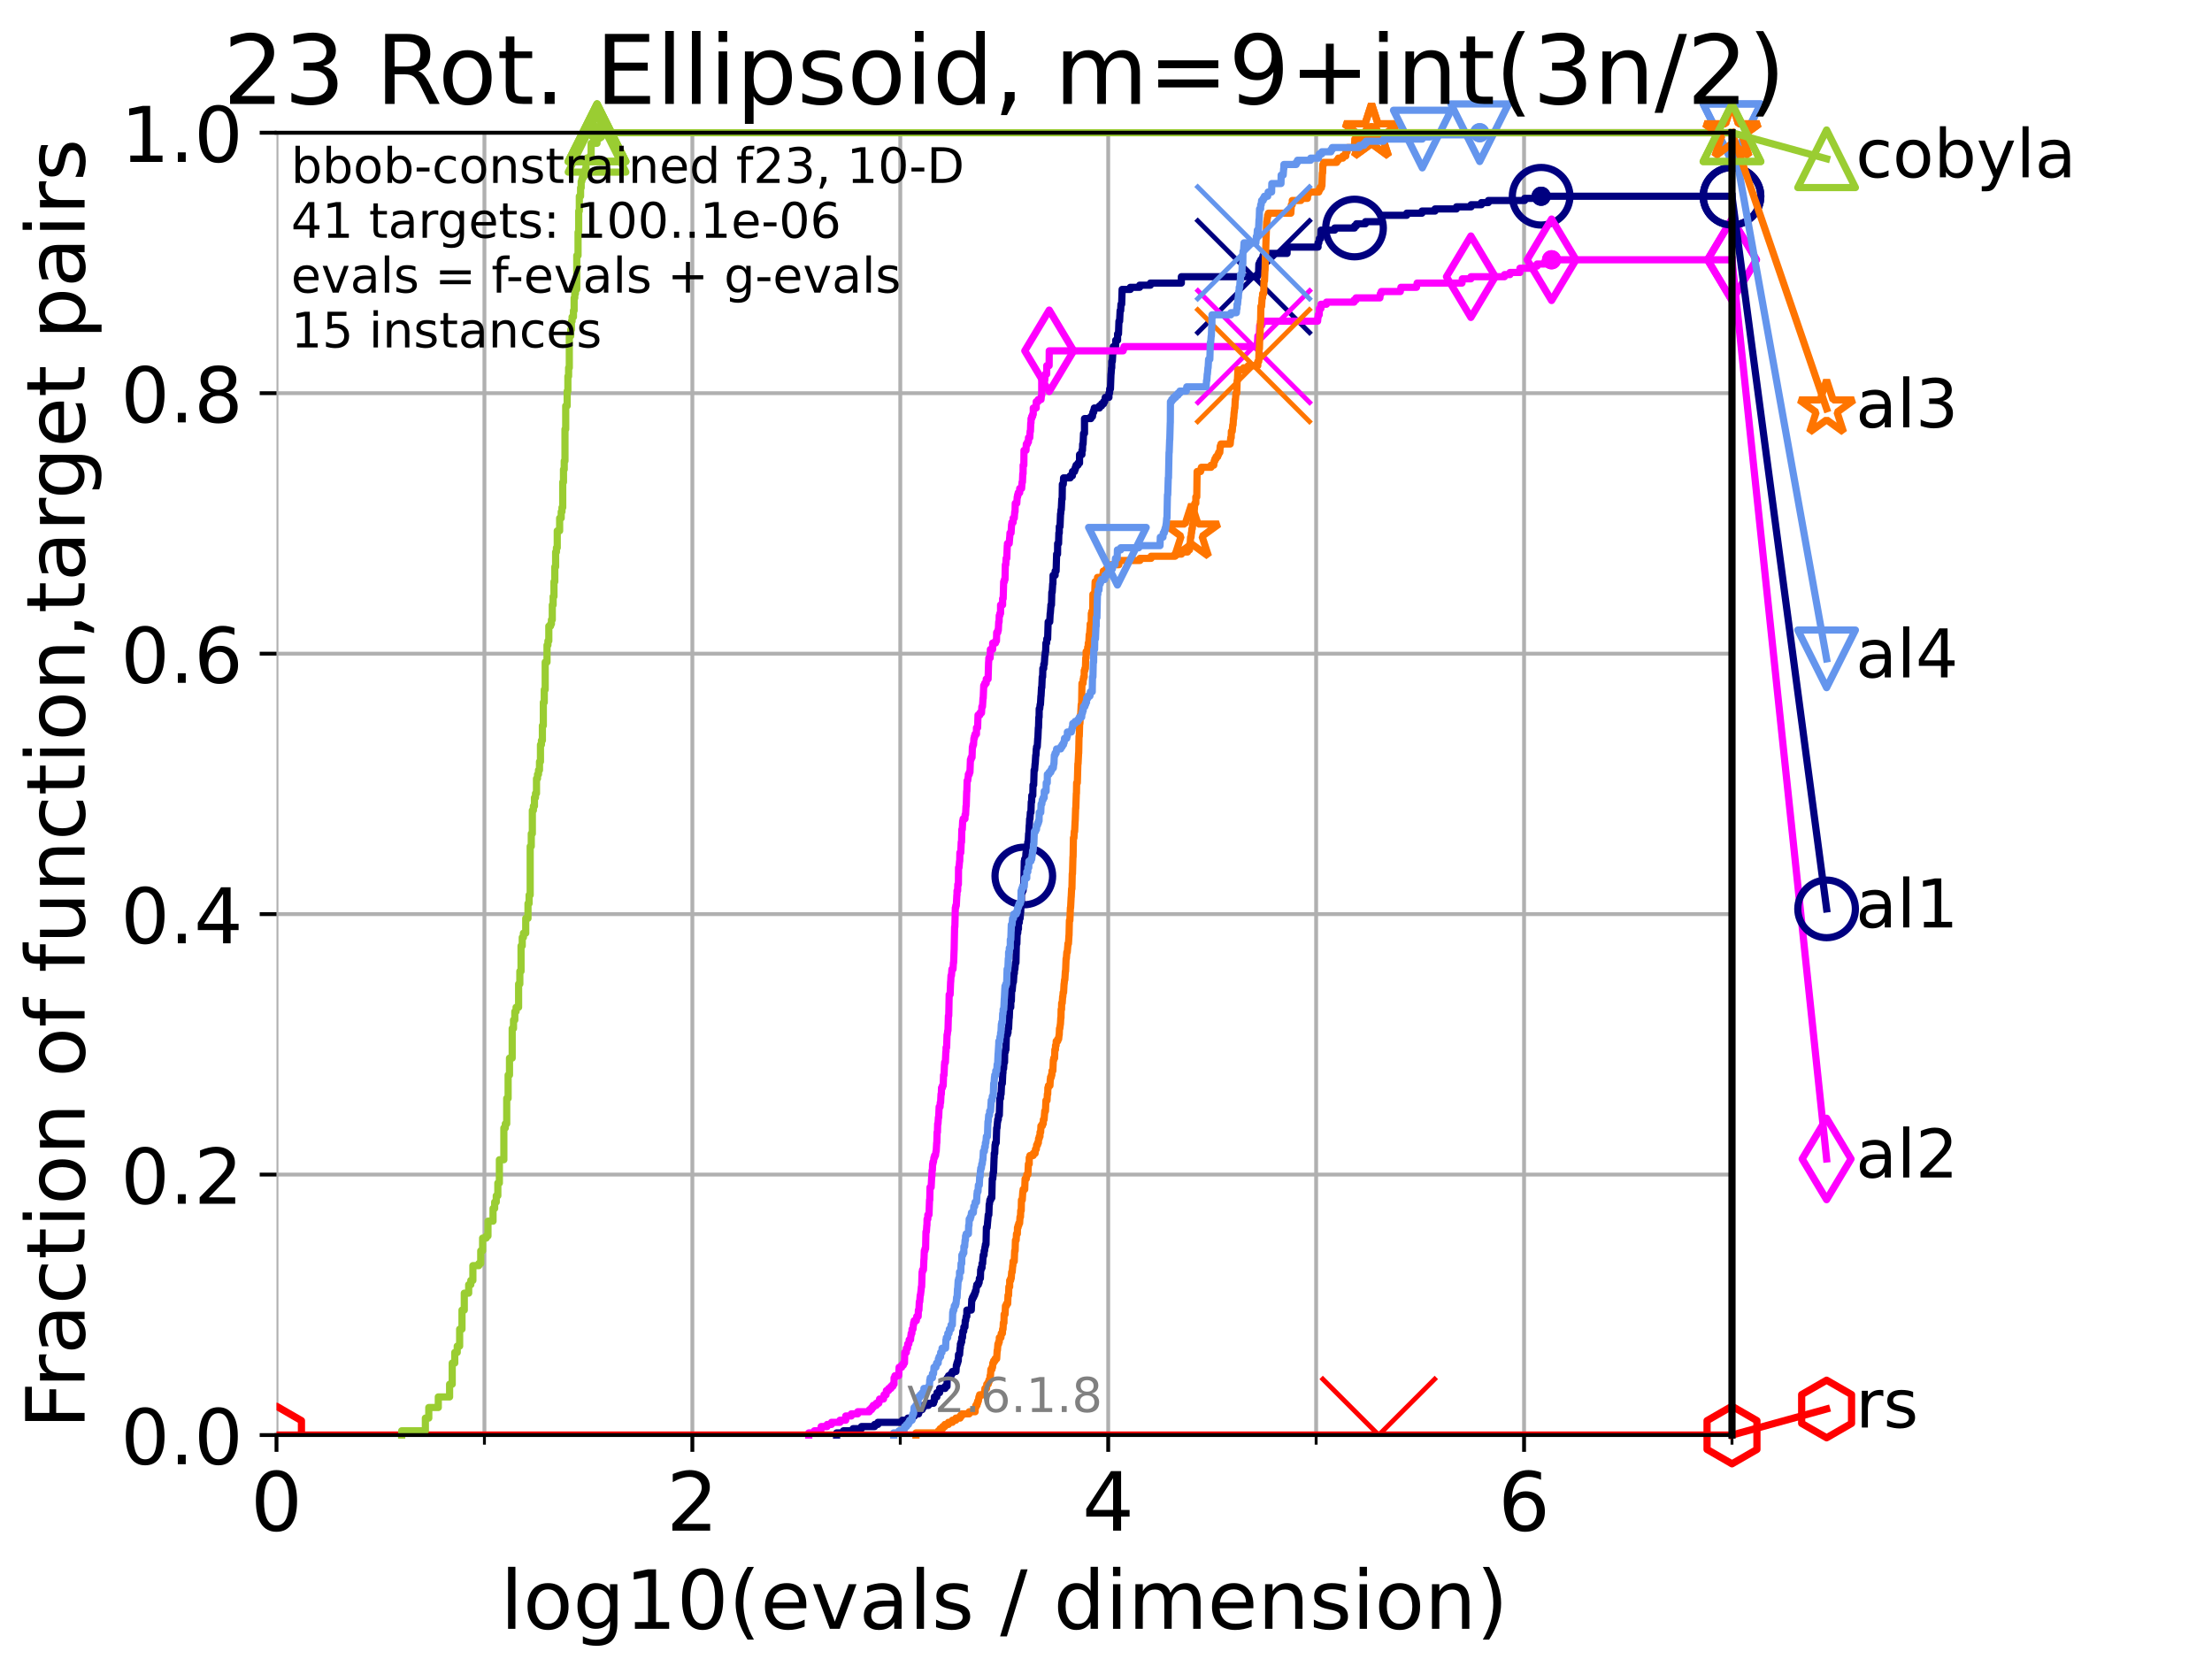 <?xml version="1.0" encoding="utf-8" standalone="no"?>
<!DOCTYPE svg PUBLIC "-//W3C//DTD SVG 1.1//EN"
  "http://www.w3.org/Graphics/SVG/1.1/DTD/svg11.dtd">
<!-- Created with matplotlib (https://matplotlib.org/) -->
<svg height="345.6pt" version="1.1" viewBox="0 0 460.8 345.6" width="460.8pt" xmlns="http://www.w3.org/2000/svg" xmlns:xlink="http://www.w3.org/1999/xlink">
 <defs>
  <style type="text/css">*{stroke-linecap:butt;stroke-linejoin:round;}</style>
 </defs>
 <g id="figure_1">
  <g id="patch_1">
   <path d="M 0 345.6 
L 460.8 345.6 
L 460.8 0 
L 0 0 
z
" style="fill:#ffffff;"/>
  </g>
  <g id="axes_1">
   <g id="patch_2">
    <path d="M 57.6 298.944 
L 360.806 298.944 
L 360.806 27.648 
L 57.6 27.648 
z
" style="fill:#ffffff;"/>
   </g>
   <g id="matplotlib.axis_1">
    <g id="xtick_1">
     <g id="line2d_1">
      <path clip-path="url(#pda8dac973d)" d="M 57.6 298.944 
L 57.6 27.648 
" style="fill:none;stroke:#b0b0b0;stroke-linecap:square;stroke-width:0.8;"/>
     </g>
     <g id="line2d_2">
      <defs>
       <path d="M 0 0 
L 0 3.5 
" id="m53f41f5885" style="stroke:#000000;stroke-width:0.8;"/>
      </defs>
      <g>
       <use style="stroke:#000000;stroke-width:0.8;" x="57.6" xlink:href="#m53f41f5885" y="298.944"/>
      </g>
     </g>
     <g id="text_1">
      <!-- 0 -->
      <g transform="translate(52.192 318.861)scale(0.17 -0.17)">
       <defs>
        <path d="M 31.781 66.406 
Q 24.172 66.406 20.328 58.906 
Q 16.5 51.422 16.5 36.375 
Q 16.5 21.391 20.328 13.891 
Q 24.172 6.391 31.781 6.391 
Q 39.453 6.391 43.281 13.891 
Q 47.125 21.391 47.125 36.375 
Q 47.125 51.422 43.281 58.906 
Q 39.453 66.406 31.781 66.406 
z
M 31.781 74.219 
Q 44.047 74.219 50.516 64.516 
Q 56.984 54.828 56.984 36.375 
Q 56.984 17.969 50.516 8.266 
Q 44.047 -1.422 31.781 -1.422 
Q 19.531 -1.422 13.062 8.266 
Q 6.594 17.969 6.594 36.375 
Q 6.594 54.828 13.062 64.516 
Q 19.531 74.219 31.781 74.219 
z
" id="DejaVuSans-48"/>
       </defs>
       <use xlink:href="#DejaVuSans-48"/>
      </g>
     </g>
    </g>
    <g id="xtick_2">
     <g id="line2d_3">
      <path clip-path="url(#pda8dac973d)" d="M 144.23 298.944 
L 144.23 27.648 
" style="fill:none;stroke:#b0b0b0;stroke-linecap:square;stroke-width:0.8;"/>
     </g>
     <g id="line2d_4">
      <g>
       <use style="stroke:#000000;stroke-width:0.8;" x="144.23" xlink:href="#m53f41f5885" y="298.944"/>
      </g>
     </g>
     <g id="text_2">
      <!-- 2 -->
      <g transform="translate(138.822 318.861)scale(0.17 -0.17)">
       <defs>
        <path d="M 19.188 8.297 
L 53.609 8.297 
L 53.609 0 
L 7.328 0 
L 7.328 8.297 
Q 12.938 14.109 22.625 23.891 
Q 32.328 33.688 34.812 36.531 
Q 39.547 41.844 41.422 45.531 
Q 43.312 49.219 43.312 52.781 
Q 43.312 58.594 39.234 62.25 
Q 35.156 65.922 28.609 65.922 
Q 23.969 65.922 18.812 64.312 
Q 13.672 62.703 7.812 59.422 
L 7.812 69.391 
Q 13.766 71.781 18.938 73 
Q 24.125 74.219 28.422 74.219 
Q 39.75 74.219 46.484 68.547 
Q 53.219 62.891 53.219 53.422 
Q 53.219 48.922 51.531 44.891 
Q 49.859 40.875 45.406 35.406 
Q 44.188 33.984 37.641 27.219 
Q 31.109 20.453 19.188 8.297 
z
" id="DejaVuSans-50"/>
       </defs>
       <use xlink:href="#DejaVuSans-50"/>
      </g>
     </g>
    </g>
    <g id="xtick_3">
     <g id="line2d_5">
      <path clip-path="url(#pda8dac973d)" d="M 230.861 298.944 
L 230.861 27.648 
" style="fill:none;stroke:#b0b0b0;stroke-linecap:square;stroke-width:0.8;"/>
     </g>
     <g id="line2d_6">
      <g>
       <use style="stroke:#000000;stroke-width:0.8;" x="230.861" xlink:href="#m53f41f5885" y="298.944"/>
      </g>
     </g>
     <g id="text_3">
      <!-- 4 -->
      <g transform="translate(225.453 318.861)scale(0.17 -0.17)">
       <defs>
        <path d="M 37.797 64.312 
L 12.891 25.391 
L 37.797 25.391 
z
M 35.203 72.906 
L 47.609 72.906 
L 47.609 25.391 
L 58.016 25.391 
L 58.016 17.188 
L 47.609 17.188 
L 47.609 0 
L 37.797 0 
L 37.797 17.188 
L 4.891 17.188 
L 4.891 26.703 
z
" id="DejaVuSans-52"/>
       </defs>
       <use xlink:href="#DejaVuSans-52"/>
      </g>
     </g>
    </g>
    <g id="xtick_4">
     <g id="line2d_7">
      <path clip-path="url(#pda8dac973d)" d="M 317.491 298.944 
L 317.491 27.648 
" style="fill:none;stroke:#b0b0b0;stroke-linecap:square;stroke-width:0.8;"/>
     </g>
     <g id="line2d_8">
      <g>
       <use style="stroke:#000000;stroke-width:0.8;" x="317.491" xlink:href="#m53f41f5885" y="298.944"/>
      </g>
     </g>
     <g id="text_4">
      <!-- 6 -->
      <g transform="translate(312.083 318.861)scale(0.17 -0.17)">
       <defs>
        <path d="M 33.016 40.375 
Q 26.375 40.375 22.484 35.828 
Q 18.609 31.297 18.609 23.391 
Q 18.609 15.531 22.484 10.953 
Q 26.375 6.391 33.016 6.391 
Q 39.656 6.391 43.531 10.953 
Q 47.406 15.531 47.406 23.391 
Q 47.406 31.297 43.531 35.828 
Q 39.656 40.375 33.016 40.375 
z
M 52.594 71.297 
L 52.594 62.312 
Q 48.875 64.062 45.094 64.984 
Q 41.312 65.922 37.594 65.922 
Q 27.828 65.922 22.672 59.328 
Q 17.531 52.734 16.797 39.406 
Q 19.672 43.656 24.016 45.922 
Q 28.375 48.188 33.594 48.188 
Q 44.578 48.188 50.953 41.516 
Q 57.328 34.859 57.328 23.391 
Q 57.328 12.156 50.688 5.359 
Q 44.047 -1.422 33.016 -1.422 
Q 20.359 -1.422 13.672 8.266 
Q 6.984 17.969 6.984 36.375 
Q 6.984 53.656 15.188 63.938 
Q 23.391 74.219 37.203 74.219 
Q 40.922 74.219 44.703 73.484 
Q 48.484 72.75 52.594 71.297 
z
" id="DejaVuSans-54"/>
       </defs>
       <use xlink:href="#DejaVuSans-54"/>
      </g>
     </g>
    </g>
    <g id="xtick_5">
     <g id="line2d_9">
      <path clip-path="url(#pda8dac973d)" d="M 100.915 298.944 
L 100.915 27.648 
" style="fill:none;stroke:#b0b0b0;stroke-linecap:square;stroke-width:0.8;"/>
     </g>
     <g id="line2d_10">
      <defs>
       <path d="M 0 0 
L 0 2 
" id="mc305206fdb" style="stroke:#000000;stroke-width:0.6;"/>
      </defs>
      <g>
       <use style="stroke:#000000;stroke-width:0.6;" x="100.915" xlink:href="#mc305206fdb" y="298.944"/>
      </g>
     </g>
    </g>
    <g id="xtick_6">
     <g id="line2d_11">
      <path clip-path="url(#pda8dac973d)" d="M 187.546 298.944 
L 187.546 27.648 
" style="fill:none;stroke:#b0b0b0;stroke-linecap:square;stroke-width:0.8;"/>
     </g>
     <g id="line2d_12">
      <g>
       <use style="stroke:#000000;stroke-width:0.6;" x="187.546" xlink:href="#mc305206fdb" y="298.944"/>
      </g>
     </g>
    </g>
    <g id="xtick_7">
     <g id="line2d_13">
      <path clip-path="url(#pda8dac973d)" d="M 274.176 298.944 
L 274.176 27.648 
" style="fill:none;stroke:#b0b0b0;stroke-linecap:square;stroke-width:0.8;"/>
     </g>
     <g id="line2d_14">
      <g>
       <use style="stroke:#000000;stroke-width:0.6;" x="274.176" xlink:href="#mc305206fdb" y="298.944"/>
      </g>
     </g>
    </g>
    <g id="xtick_8">
     <g id="line2d_15">
      <path clip-path="url(#pda8dac973d)" d="M 360.806 298.944 
L 360.806 27.648 
" style="fill:none;stroke:#b0b0b0;stroke-linecap:square;stroke-width:0.8;"/>
     </g>
     <g id="line2d_16">
      <g>
       <use style="stroke:#000000;stroke-width:0.6;" x="360.806" xlink:href="#mc305206fdb" y="298.944"/>
      </g>
     </g>
    </g>
    <g id="text_5">
     <!-- log10(evals / dimension) -->
     <g transform="translate(104.239 339.314)scale(0.17 -0.17)">
      <defs>
       <path d="M 9.422 75.984 
L 18.406 75.984 
L 18.406 0 
L 9.422 0 
z
" id="DejaVuSans-108"/>
       <path d="M 30.609 48.391 
Q 23.391 48.391 19.188 42.75 
Q 14.984 37.109 14.984 27.297 
Q 14.984 17.484 19.156 11.844 
Q 23.344 6.203 30.609 6.203 
Q 37.797 6.203 41.984 11.859 
Q 46.188 17.531 46.188 27.297 
Q 46.188 37.016 41.984 42.703 
Q 37.797 48.391 30.609 48.391 
z
M 30.609 56 
Q 42.328 56 49.016 48.375 
Q 55.719 40.766 55.719 27.297 
Q 55.719 13.875 49.016 6.219 
Q 42.328 -1.422 30.609 -1.422 
Q 18.844 -1.422 12.172 6.219 
Q 5.516 13.875 5.516 27.297 
Q 5.516 40.766 12.172 48.375 
Q 18.844 56 30.609 56 
z
" id="DejaVuSans-111"/>
       <path d="M 45.406 27.984 
Q 45.406 37.75 41.375 43.109 
Q 37.359 48.484 30.078 48.484 
Q 22.859 48.484 18.828 43.109 
Q 14.797 37.75 14.797 27.984 
Q 14.797 18.266 18.828 12.891 
Q 22.859 7.516 30.078 7.516 
Q 37.359 7.516 41.375 12.891 
Q 45.406 18.266 45.406 27.984 
z
M 54.391 6.781 
Q 54.391 -7.172 48.188 -13.984 
Q 42 -20.797 29.203 -20.797 
Q 24.469 -20.797 20.266 -20.094 
Q 16.062 -19.391 12.109 -17.922 
L 12.109 -9.188 
Q 16.062 -11.328 19.922 -12.344 
Q 23.781 -13.375 27.781 -13.375 
Q 36.625 -13.375 41.016 -8.766 
Q 45.406 -4.156 45.406 5.172 
L 45.406 9.625 
Q 42.625 4.781 38.281 2.391 
Q 33.938 0 27.875 0 
Q 17.828 0 11.672 7.656 
Q 5.516 15.328 5.516 27.984 
Q 5.516 40.672 11.672 48.328 
Q 17.828 56 27.875 56 
Q 33.938 56 38.281 53.609 
Q 42.625 51.219 45.406 46.391 
L 45.406 54.688 
L 54.391 54.688 
z
" id="DejaVuSans-103"/>
       <path d="M 12.406 8.297 
L 28.516 8.297 
L 28.516 63.922 
L 10.984 60.406 
L 10.984 69.391 
L 28.422 72.906 
L 38.281 72.906 
L 38.281 8.297 
L 54.391 8.297 
L 54.391 0 
L 12.406 0 
z
" id="DejaVuSans-49"/>
       <path d="M 31 75.875 
Q 24.469 64.656 21.281 53.656 
Q 18.109 42.672 18.109 31.391 
Q 18.109 20.125 21.312 9.062 
Q 24.516 -2 31 -13.188 
L 23.188 -13.188 
Q 15.875 -1.703 12.234 9.375 
Q 8.594 20.453 8.594 31.391 
Q 8.594 42.281 12.203 53.312 
Q 15.828 64.359 23.188 75.875 
z
" id="DejaVuSans-40"/>
       <path d="M 56.203 29.594 
L 56.203 25.203 
L 14.891 25.203 
Q 15.484 15.922 20.484 11.062 
Q 25.484 6.203 34.422 6.203 
Q 39.594 6.203 44.453 7.469 
Q 49.312 8.734 54.109 11.281 
L 54.109 2.781 
Q 49.266 0.734 44.188 -0.344 
Q 39.109 -1.422 33.891 -1.422 
Q 20.797 -1.422 13.156 6.188 
Q 5.516 13.812 5.516 26.812 
Q 5.516 40.234 12.766 48.109 
Q 20.016 56 32.328 56 
Q 43.359 56 49.781 48.891 
Q 56.203 41.797 56.203 29.594 
z
M 47.219 32.234 
Q 47.125 39.594 43.094 43.984 
Q 39.062 48.391 32.422 48.391 
Q 24.906 48.391 20.391 44.141 
Q 15.875 39.891 15.188 32.172 
z
" id="DejaVuSans-101"/>
       <path d="M 2.984 54.688 
L 12.5 54.688 
L 29.594 8.797 
L 46.688 54.688 
L 56.203 54.688 
L 35.688 0 
L 23.484 0 
z
" id="DejaVuSans-118"/>
       <path d="M 34.281 27.484 
Q 23.391 27.484 19.188 25 
Q 14.984 22.516 14.984 16.5 
Q 14.984 11.719 18.141 8.906 
Q 21.297 6.109 26.703 6.109 
Q 34.188 6.109 38.703 11.406 
Q 43.219 16.703 43.219 25.484 
L 43.219 27.484 
z
M 52.203 31.203 
L 52.203 0 
L 43.219 0 
L 43.219 8.297 
Q 40.141 3.328 35.547 0.953 
Q 30.953 -1.422 24.312 -1.422 
Q 15.922 -1.422 10.953 3.297 
Q 6 8.016 6 15.922 
Q 6 25.141 12.172 29.828 
Q 18.359 34.516 30.609 34.516 
L 43.219 34.516 
L 43.219 35.406 
Q 43.219 41.609 39.141 45 
Q 35.062 48.391 27.688 48.391 
Q 23 48.391 18.547 47.266 
Q 14.109 46.141 10.016 43.891 
L 10.016 52.203 
Q 14.938 54.109 19.578 55.047 
Q 24.219 56 28.609 56 
Q 40.484 56 46.344 49.844 
Q 52.203 43.703 52.203 31.203 
z
" id="DejaVuSans-97"/>
       <path d="M 44.281 53.078 
L 44.281 44.578 
Q 40.484 46.531 36.375 47.5 
Q 32.281 48.484 27.875 48.484 
Q 21.188 48.484 17.844 46.438 
Q 14.5 44.391 14.5 40.281 
Q 14.5 37.156 16.891 35.375 
Q 19.281 33.594 26.516 31.984 
L 29.594 31.297 
Q 39.156 29.25 43.188 25.516 
Q 47.219 21.781 47.219 15.094 
Q 47.219 7.469 41.188 3.016 
Q 35.156 -1.422 24.609 -1.422 
Q 20.219 -1.422 15.453 -0.562 
Q 10.688 0.297 5.422 2 
L 5.422 11.281 
Q 10.406 8.688 15.234 7.391 
Q 20.062 6.109 24.812 6.109 
Q 31.156 6.109 34.562 8.281 
Q 37.984 10.453 37.984 14.406 
Q 37.984 18.062 35.516 20.016 
Q 33.062 21.969 24.703 23.781 
L 21.578 24.516 
Q 13.234 26.266 9.516 29.906 
Q 5.812 33.547 5.812 39.891 
Q 5.812 47.609 11.281 51.797 
Q 16.75 56 26.812 56 
Q 31.781 56 36.172 55.266 
Q 40.578 54.547 44.281 53.078 
z
" id="DejaVuSans-115"/>
       <path id="DejaVuSans-32"/>
       <path d="M 25.391 72.906 
L 33.688 72.906 
L 8.297 -9.281 
L 0 -9.281 
z
" id="DejaVuSans-47"/>
       <path d="M 45.406 46.391 
L 45.406 75.984 
L 54.391 75.984 
L 54.391 0 
L 45.406 0 
L 45.406 8.203 
Q 42.578 3.328 38.25 0.953 
Q 33.938 -1.422 27.875 -1.422 
Q 17.969 -1.422 11.734 6.484 
Q 5.516 14.406 5.516 27.297 
Q 5.516 40.188 11.734 48.094 
Q 17.969 56 27.875 56 
Q 33.938 56 38.25 53.625 
Q 42.578 51.266 45.406 46.391 
z
M 14.797 27.297 
Q 14.797 17.391 18.875 11.75 
Q 22.953 6.109 30.078 6.109 
Q 37.203 6.109 41.297 11.75 
Q 45.406 17.391 45.406 27.297 
Q 45.406 37.203 41.297 42.844 
Q 37.203 48.484 30.078 48.484 
Q 22.953 48.484 18.875 42.844 
Q 14.797 37.203 14.797 27.297 
z
" id="DejaVuSans-100"/>
       <path d="M 9.422 54.688 
L 18.406 54.688 
L 18.406 0 
L 9.422 0 
z
M 9.422 75.984 
L 18.406 75.984 
L 18.406 64.594 
L 9.422 64.594 
z
" id="DejaVuSans-105"/>
       <path d="M 52 44.188 
Q 55.375 50.25 60.062 53.125 
Q 64.75 56 71.094 56 
Q 79.641 56 84.281 50.016 
Q 88.922 44.047 88.922 33.016 
L 88.922 0 
L 79.891 0 
L 79.891 32.719 
Q 79.891 40.578 77.094 44.375 
Q 74.312 48.188 68.609 48.188 
Q 61.625 48.188 57.562 43.547 
Q 53.516 38.922 53.516 30.906 
L 53.516 0 
L 44.484 0 
L 44.484 32.719 
Q 44.484 40.625 41.703 44.406 
Q 38.922 48.188 33.109 48.188 
Q 26.219 48.188 22.156 43.531 
Q 18.109 38.875 18.109 30.906 
L 18.109 0 
L 9.078 0 
L 9.078 54.688 
L 18.109 54.688 
L 18.109 46.188 
Q 21.188 51.219 25.484 53.609 
Q 29.781 56 35.688 56 
Q 41.656 56 45.828 52.969 
Q 50 49.953 52 44.188 
z
" id="DejaVuSans-109"/>
       <path d="M 54.891 33.016 
L 54.891 0 
L 45.906 0 
L 45.906 32.719 
Q 45.906 40.484 42.875 44.328 
Q 39.844 48.188 33.797 48.188 
Q 26.516 48.188 22.312 43.547 
Q 18.109 38.922 18.109 30.906 
L 18.109 0 
L 9.078 0 
L 9.078 54.688 
L 18.109 54.688 
L 18.109 46.188 
Q 21.344 51.125 25.703 53.562 
Q 30.078 56 35.797 56 
Q 45.219 56 50.047 50.172 
Q 54.891 44.344 54.891 33.016 
z
" id="DejaVuSans-110"/>
       <path d="M 8.016 75.875 
L 15.828 75.875 
Q 23.141 64.359 26.781 53.312 
Q 30.422 42.281 30.422 31.391 
Q 30.422 20.453 26.781 9.375 
Q 23.141 -1.703 15.828 -13.188 
L 8.016 -13.188 
Q 14.5 -2 17.703 9.062 
Q 20.906 20.125 20.906 31.391 
Q 20.906 42.672 17.703 53.656 
Q 14.5 64.656 8.016 75.875 
z
" id="DejaVuSans-41"/>
      </defs>
      <use xlink:href="#DejaVuSans-108"/>
      <use x="27.783" xlink:href="#DejaVuSans-111"/>
      <use x="88.965" xlink:href="#DejaVuSans-103"/>
      <use x="152.441" xlink:href="#DejaVuSans-49"/>
      <use x="216.064" xlink:href="#DejaVuSans-48"/>
      <use x="279.688" xlink:href="#DejaVuSans-40"/>
      <use x="318.701" xlink:href="#DejaVuSans-101"/>
      <use x="380.225" xlink:href="#DejaVuSans-118"/>
      <use x="439.404" xlink:href="#DejaVuSans-97"/>
      <use x="500.684" xlink:href="#DejaVuSans-108"/>
      <use x="528.467" xlink:href="#DejaVuSans-115"/>
      <use x="580.566" xlink:href="#DejaVuSans-32"/>
      <use x="612.354" xlink:href="#DejaVuSans-47"/>
      <use x="646.045" xlink:href="#DejaVuSans-32"/>
      <use x="677.832" xlink:href="#DejaVuSans-100"/>
      <use x="741.309" xlink:href="#DejaVuSans-105"/>
      <use x="769.092" xlink:href="#DejaVuSans-109"/>
      <use x="866.504" xlink:href="#DejaVuSans-101"/>
      <use x="928.027" xlink:href="#DejaVuSans-110"/>
      <use x="991.406" xlink:href="#DejaVuSans-115"/>
      <use x="1043.506" xlink:href="#DejaVuSans-105"/>
      <use x="1071.289" xlink:href="#DejaVuSans-111"/>
      <use x="1132.471" xlink:href="#DejaVuSans-110"/>
      <use x="1195.85" xlink:href="#DejaVuSans-41"/>
     </g>
    </g>
   </g>
   <g id="matplotlib.axis_2">
    <g id="ytick_1">
     <g id="line2d_17">
      <path clip-path="url(#pda8dac973d)" d="M 57.6 298.944 
L 360.806 298.944 
" style="fill:none;stroke:#b0b0b0;stroke-linecap:square;stroke-width:0.8;"/>
     </g>
     <g id="line2d_18">
      <defs>
       <path d="M 0 0 
L -3.5 0 
" id="m8e936ca226" style="stroke:#000000;stroke-width:0.8;"/>
      </defs>
      <g>
       <use style="stroke:#000000;stroke-width:0.8;" x="57.6" xlink:href="#m8e936ca226" y="298.944"/>
      </g>
     </g>
     <g id="text_6">
      <!-- 0.0 -->
      <g transform="translate(25.155 305.023)scale(0.16 -0.16)">
       <defs>
        <path d="M 10.688 12.406 
L 21 12.406 
L 21 0 
L 10.688 0 
z
" id="DejaVuSans-46"/>
       </defs>
       <use xlink:href="#DejaVuSans-48"/>
       <use x="63.623" xlink:href="#DejaVuSans-46"/>
       <use x="95.41" xlink:href="#DejaVuSans-48"/>
      </g>
     </g>
    </g>
    <g id="ytick_2">
     <g id="line2d_19">
      <path clip-path="url(#pda8dac973d)" d="M 57.6 244.685 
L 360.806 244.685 
" style="fill:none;stroke:#b0b0b0;stroke-linecap:square;stroke-width:0.8;"/>
     </g>
     <g id="line2d_20">
      <g>
       <use style="stroke:#000000;stroke-width:0.8;" x="57.6" xlink:href="#m8e936ca226" y="244.685"/>
      </g>
     </g>
     <g id="text_7">
      <!-- 0.2 -->
      <g transform="translate(25.155 250.764)scale(0.16 -0.16)">
       <use xlink:href="#DejaVuSans-48"/>
       <use x="63.623" xlink:href="#DejaVuSans-46"/>
       <use x="95.41" xlink:href="#DejaVuSans-50"/>
      </g>
     </g>
    </g>
    <g id="ytick_3">
     <g id="line2d_21">
      <path clip-path="url(#pda8dac973d)" d="M 57.6 190.426 
L 360.806 190.426 
" style="fill:none;stroke:#b0b0b0;stroke-linecap:square;stroke-width:0.8;"/>
     </g>
     <g id="line2d_22">
      <g>
       <use style="stroke:#000000;stroke-width:0.8;" x="57.6" xlink:href="#m8e936ca226" y="190.426"/>
      </g>
     </g>
     <g id="text_8">
      <!-- 0.4 -->
      <g transform="translate(25.155 196.504)scale(0.16 -0.16)">
       <use xlink:href="#DejaVuSans-48"/>
       <use x="63.623" xlink:href="#DejaVuSans-46"/>
       <use x="95.41" xlink:href="#DejaVuSans-52"/>
      </g>
     </g>
    </g>
    <g id="ytick_4">
     <g id="line2d_23">
      <path clip-path="url(#pda8dac973d)" d="M 57.6 136.166 
L 360.806 136.166 
" style="fill:none;stroke:#b0b0b0;stroke-linecap:square;stroke-width:0.8;"/>
     </g>
     <g id="line2d_24">
      <g>
       <use style="stroke:#000000;stroke-width:0.8;" x="57.6" xlink:href="#m8e936ca226" y="136.166"/>
      </g>
     </g>
     <g id="text_9">
      <!-- 0.6 -->
      <g transform="translate(25.155 142.245)scale(0.16 -0.16)">
       <use xlink:href="#DejaVuSans-48"/>
       <use x="63.623" xlink:href="#DejaVuSans-46"/>
       <use x="95.41" xlink:href="#DejaVuSans-54"/>
      </g>
     </g>
    </g>
    <g id="ytick_5">
     <g id="line2d_25">
      <path clip-path="url(#pda8dac973d)" d="M 57.6 81.907 
L 360.806 81.907 
" style="fill:none;stroke:#b0b0b0;stroke-linecap:square;stroke-width:0.8;"/>
     </g>
     <g id="line2d_26">
      <g>
       <use style="stroke:#000000;stroke-width:0.8;" x="57.6" xlink:href="#m8e936ca226" y="81.907"/>
      </g>
     </g>
     <g id="text_10">
      <!-- 0.8 -->
      <g transform="translate(25.155 87.986)scale(0.16 -0.16)">
       <defs>
        <path d="M 31.781 34.625 
Q 24.75 34.625 20.719 30.859 
Q 16.703 27.094 16.703 20.516 
Q 16.703 13.922 20.719 10.156 
Q 24.75 6.391 31.781 6.391 
Q 38.812 6.391 42.859 10.172 
Q 46.922 13.969 46.922 20.516 
Q 46.922 27.094 42.891 30.859 
Q 38.875 34.625 31.781 34.625 
z
M 21.922 38.812 
Q 15.578 40.375 12.031 44.719 
Q 8.5 49.078 8.5 55.328 
Q 8.5 64.062 14.719 69.141 
Q 20.953 74.219 31.781 74.219 
Q 42.672 74.219 48.875 69.141 
Q 55.078 64.062 55.078 55.328 
Q 55.078 49.078 51.531 44.719 
Q 48 40.375 41.703 38.812 
Q 48.828 37.156 52.797 32.312 
Q 56.781 27.484 56.781 20.516 
Q 56.781 9.906 50.312 4.234 
Q 43.844 -1.422 31.781 -1.422 
Q 19.734 -1.422 13.25 4.234 
Q 6.781 9.906 6.781 20.516 
Q 6.781 27.484 10.781 32.312 
Q 14.797 37.156 21.922 38.812 
z
M 18.312 54.391 
Q 18.312 48.734 21.844 45.562 
Q 25.391 42.391 31.781 42.391 
Q 38.141 42.391 41.719 45.562 
Q 45.312 48.734 45.312 54.391 
Q 45.312 60.062 41.719 63.234 
Q 38.141 66.406 31.781 66.406 
Q 25.391 66.406 21.844 63.234 
Q 18.312 60.062 18.312 54.391 
z
" id="DejaVuSans-56"/>
       </defs>
       <use xlink:href="#DejaVuSans-48"/>
       <use x="63.623" xlink:href="#DejaVuSans-46"/>
       <use x="95.41" xlink:href="#DejaVuSans-56"/>
      </g>
     </g>
    </g>
    <g id="ytick_6">
     <g id="line2d_27">
      <path clip-path="url(#pda8dac973d)" d="M 57.6 27.648 
L 360.806 27.648 
" style="fill:none;stroke:#b0b0b0;stroke-linecap:square;stroke-width:0.8;"/>
     </g>
     <g id="line2d_28">
      <g>
       <use style="stroke:#000000;stroke-width:0.8;" x="57.6" xlink:href="#m8e936ca226" y="27.648"/>
      </g>
     </g>
     <g id="text_11">
      <!-- 1.0 -->
      <g transform="translate(25.155 33.727)scale(0.16 -0.16)">
       <use xlink:href="#DejaVuSans-49"/>
       <use x="63.623" xlink:href="#DejaVuSans-46"/>
       <use x="95.41" xlink:href="#DejaVuSans-48"/>
      </g>
     </g>
    </g>
    <g id="text_12">
     <!-- Fraction of function,target pairs -->
     <g transform="translate(17.62 297.681)rotate(-90)scale(0.17 -0.17)">
      <defs>
       <path d="M 9.812 72.906 
L 51.703 72.906 
L 51.703 64.594 
L 19.672 64.594 
L 19.672 43.109 
L 48.578 43.109 
L 48.578 34.812 
L 19.672 34.812 
L 19.672 0 
L 9.812 0 
z
" id="DejaVuSans-70"/>
       <path d="M 41.109 46.297 
Q 39.594 47.172 37.812 47.578 
Q 36.031 48 33.891 48 
Q 26.266 48 22.188 43.047 
Q 18.109 38.094 18.109 28.812 
L 18.109 0 
L 9.078 0 
L 9.078 54.688 
L 18.109 54.688 
L 18.109 46.188 
Q 20.953 51.172 25.484 53.578 
Q 30.031 56 36.531 56 
Q 37.453 56 38.578 55.875 
Q 39.703 55.766 41.062 55.516 
z
" id="DejaVuSans-114"/>
       <path d="M 48.781 52.594 
L 48.781 44.188 
Q 44.969 46.297 41.141 47.344 
Q 37.312 48.391 33.406 48.391 
Q 24.656 48.391 19.812 42.844 
Q 14.984 37.312 14.984 27.297 
Q 14.984 17.281 19.812 11.734 
Q 24.656 6.203 33.406 6.203 
Q 37.312 6.203 41.141 7.25 
Q 44.969 8.297 48.781 10.406 
L 48.781 2.094 
Q 45.016 0.344 40.984 -0.531 
Q 36.969 -1.422 32.422 -1.422 
Q 20.062 -1.422 12.781 6.344 
Q 5.516 14.109 5.516 27.297 
Q 5.516 40.672 12.859 48.328 
Q 20.219 56 33.016 56 
Q 37.156 56 41.109 55.141 
Q 45.062 54.297 48.781 52.594 
z
" id="DejaVuSans-99"/>
       <path d="M 18.312 70.219 
L 18.312 54.688 
L 36.812 54.688 
L 36.812 47.703 
L 18.312 47.703 
L 18.312 18.016 
Q 18.312 11.328 20.141 9.422 
Q 21.969 7.516 27.594 7.516 
L 36.812 7.516 
L 36.812 0 
L 27.594 0 
Q 17.188 0 13.234 3.875 
Q 9.281 7.766 9.281 18.016 
L 9.281 47.703 
L 2.688 47.703 
L 2.688 54.688 
L 9.281 54.688 
L 9.281 70.219 
z
" id="DejaVuSans-116"/>
       <path d="M 37.109 75.984 
L 37.109 68.5 
L 28.516 68.5 
Q 23.688 68.5 21.797 66.547 
Q 19.922 64.594 19.922 59.516 
L 19.922 54.688 
L 34.719 54.688 
L 34.719 47.703 
L 19.922 47.703 
L 19.922 0 
L 10.891 0 
L 10.891 47.703 
L 2.297 47.703 
L 2.297 54.688 
L 10.891 54.688 
L 10.891 58.5 
Q 10.891 67.625 15.141 71.797 
Q 19.391 75.984 28.609 75.984 
z
" id="DejaVuSans-102"/>
       <path d="M 8.5 21.578 
L 8.5 54.688 
L 17.484 54.688 
L 17.484 21.922 
Q 17.484 14.156 20.5 10.266 
Q 23.531 6.391 29.594 6.391 
Q 36.859 6.391 41.078 11.031 
Q 45.312 15.672 45.312 23.688 
L 45.312 54.688 
L 54.297 54.688 
L 54.297 0 
L 45.312 0 
L 45.312 8.406 
Q 42.047 3.422 37.719 1 
Q 33.406 -1.422 27.688 -1.422 
Q 18.266 -1.422 13.375 4.438 
Q 8.5 10.297 8.5 21.578 
z
M 31.109 56 
z
" id="DejaVuSans-117"/>
       <path d="M 11.719 12.406 
L 22.016 12.406 
L 22.016 4 
L 14.016 -11.625 
L 7.719 -11.625 
L 11.719 4 
z
" id="DejaVuSans-44"/>
       <path d="M 18.109 8.203 
L 18.109 -20.797 
L 9.078 -20.797 
L 9.078 54.688 
L 18.109 54.688 
L 18.109 46.391 
Q 20.953 51.266 25.266 53.625 
Q 29.594 56 35.594 56 
Q 45.562 56 51.781 48.094 
Q 58.016 40.188 58.016 27.297 
Q 58.016 14.406 51.781 6.484 
Q 45.562 -1.422 35.594 -1.422 
Q 29.594 -1.422 25.266 0.953 
Q 20.953 3.328 18.109 8.203 
z
M 48.688 27.297 
Q 48.688 37.203 44.609 42.844 
Q 40.531 48.484 33.406 48.484 
Q 26.266 48.484 22.188 42.844 
Q 18.109 37.203 18.109 27.297 
Q 18.109 17.391 22.188 11.75 
Q 26.266 6.109 33.406 6.109 
Q 40.531 6.109 44.609 11.75 
Q 48.688 17.391 48.688 27.297 
z
" id="DejaVuSans-112"/>
      </defs>
      <use xlink:href="#DejaVuSans-70"/>
      <use x="50.27" xlink:href="#DejaVuSans-114"/>
      <use x="91.383" xlink:href="#DejaVuSans-97"/>
      <use x="152.662" xlink:href="#DejaVuSans-99"/>
      <use x="207.643" xlink:href="#DejaVuSans-116"/>
      <use x="246.852" xlink:href="#DejaVuSans-105"/>
      <use x="274.635" xlink:href="#DejaVuSans-111"/>
      <use x="335.816" xlink:href="#DejaVuSans-110"/>
      <use x="399.195" xlink:href="#DejaVuSans-32"/>
      <use x="430.982" xlink:href="#DejaVuSans-111"/>
      <use x="492.164" xlink:href="#DejaVuSans-102"/>
      <use x="527.369" xlink:href="#DejaVuSans-32"/>
      <use x="559.156" xlink:href="#DejaVuSans-102"/>
      <use x="594.361" xlink:href="#DejaVuSans-117"/>
      <use x="657.74" xlink:href="#DejaVuSans-110"/>
      <use x="721.119" xlink:href="#DejaVuSans-99"/>
      <use x="776.1" xlink:href="#DejaVuSans-116"/>
      <use x="815.309" xlink:href="#DejaVuSans-105"/>
      <use x="843.092" xlink:href="#DejaVuSans-111"/>
      <use x="904.273" xlink:href="#DejaVuSans-110"/>
      <use x="967.652" xlink:href="#DejaVuSans-44"/>
      <use x="999.439" xlink:href="#DejaVuSans-116"/>
      <use x="1038.648" xlink:href="#DejaVuSans-97"/>
      <use x="1099.928" xlink:href="#DejaVuSans-114"/>
      <use x="1139.291" xlink:href="#DejaVuSans-103"/>
      <use x="1202.768" xlink:href="#DejaVuSans-101"/>
      <use x="1264.291" xlink:href="#DejaVuSans-116"/>
      <use x="1303.5" xlink:href="#DejaVuSans-32"/>
      <use x="1335.287" xlink:href="#DejaVuSans-112"/>
      <use x="1398.764" xlink:href="#DejaVuSans-97"/>
      <use x="1460.043" xlink:href="#DejaVuSans-105"/>
      <use x="1487.826" xlink:href="#DejaVuSans-114"/>
      <use x="1528.939" xlink:href="#DejaVuSans-115"/>
     </g>
    </g>
   </g>
   <g id="line2d_29">
    <defs>
     <path d="M 0 1.5 
C 0.398 1.5 0.779 1.342 1.061 1.061 
C 1.342 0.779 1.5 0.398 1.5 0 
C 1.5 -0.398 1.342 -0.779 1.061 -1.061 
C 0.779 -1.342 0.398 -1.5 0 -1.5 
C -0.398 -1.5 -0.779 -1.342 -1.061 -1.061 
C -1.342 -0.779 -1.5 -0.398 -1.5 0 
C -1.5 0.398 -1.342 0.779 -1.061 1.061 
C -0.779 1.342 -0.398 1.5 0 1.5 
z
" id="ma53f42e27c" style="stroke:#000080;"/>
    </defs>
    <g>
     <use style="fill:#000080;stroke:#000080;" x="321.047" xlink:href="#ma53f42e27c" y="40.882"/>
     <use style="fill:#000080;stroke:#000080;" x="321.047" xlink:href="#ma53f42e27c" y="40.882"/>
    </g>
   </g>
   <g id="line2d_30">
    <path d="M 174.276 298.944 
L 174.276 298.503 
L 175.705 298.503 
L 175.705 298.062 
L 177.7 298.062 
L 177.7 297.621 
L 179.456 297.621 
L 179.456 297.179 
L 182.201 297.179 
L 182.201 296.738 
L 182.884 296.738 
L 182.884 296.297 
L 187.975 296.297 
L 187.975 295.856 
L 189.124 295.856 
L 189.124 295.415 
L 190.121 295.415 
L 190.121 294.974 
L 190.52 294.974 
L 190.52 294.533 
L 191.371 294.533 
L 191.371 294.092 
L 191.524 294.092 
L 191.524 293.65 
L 192.1 293.65 
L 192.1 293.209 
L 192.369 293.209 
L 192.369 292.768 
L 193.414 292.768 
L 193.414 292.327 
L 194.474 292.327 
L 194.474 291.886 
L 194.637 291.886 
L 194.637 291.004 
L 195.159 291.004 
L 195.184 290.121 
L 195.738 290.121 
L 195.738 289.239 
L 196.88 289.239 
L 196.88 288.798 
L 197.281 288.798 
L 197.315 287.033 
L 197.595 287.033 
L 197.595 286.592 
L 198.128 286.592 
L 198.128 286.151 
L 198.396 286.151 
L 198.396 285.71 
L 199.144 285.71 
L 199.231 284.387 
L 199.348 284.387 
L 199.348 283.946 
L 199.498 283.946 
L 199.498 283.504 
L 199.625 283.504 
L 199.67 282.181 
L 199.902 282.181 
L 199.986 280.858 
L 200.042 280.858 
L 200.067 279.975 
L 200.204 279.975 
L 200.204 279.534 
L 200.343 279.534 
L 200.343 278.652 
L 200.501 278.652 
L 200.576 277.329 
L 200.758 277.329 
L 200.792 276.446 
L 201.013 276.446 
L 201.081 275.123 
L 201.175 275.123 
L 201.271 274.241 
L 201.403 274.241 
L 201.419 272.917 
L 202.336 272.917 
L 202.442 270.712 
L 202.591 270.712 
L 202.591 270.27 
L 202.815 270.27 
L 202.815 269.829 
L 203.027 269.829 
L 203.027 269.388 
L 203.18 269.388 
L 203.18 268.947 
L 203.321 268.947 
L 203.395 268.065 
L 203.481 268.065 
L 203.481 267.624 
L 203.809 267.624 
L 203.809 267.183 
L 203.976 267.183 
L 204.023 266.3 
L 204.233 266.3 
L 204.289 264.536 
L 204.388 264.536 
L 204.388 264.095 
L 204.574 264.095 
L 204.574 263.212 
L 204.703 263.212 
L 204.771 261.889 
L 204.825 261.889 
L 204.825 261.448 
L 204.99 261.448 
L 205.022 260.566 
L 205.104 260.566 
L 205.204 259.683 
L 205.276 259.683 
L 205.276 259.242 
L 205.402 259.242 
L 205.485 255.713 
L 205.645 255.713 
L 205.753 254.39 
L 205.761 254.39 
L 205.867 253.066 
L 205.993 253.066 
L 206.07 250.861 
L 206.123 250.861 
L 206.21 249.978 
L 206.379 249.978 
L 206.379 249.537 
L 206.613 249.537 
L 206.708 245.567 
L 206.814 245.567 
L 206.908 244.244 
L 206.978 244.244 
L 207.086 241.156 
L 207.106 241.156 
L 207.115 240.273 
L 207.218 240.273 
L 207.288 238.509 
L 207.366 238.509 
L 207.366 238.068 
L 207.527 238.068 
L 207.63 234.98 
L 207.693 234.98 
L 207.801 233.657 
L 207.838 233.657 
L 207.838 233.215 
L 207.968 233.215 
L 207.983 232.333 
L 208.174 232.333 
L 208.279 228.804 
L 208.43 228.804 
L 208.431 227.922 
L 208.548 227.922 
L 208.647 225.716 
L 208.803 225.716 
L 208.902 223.51 
L 208.936 223.51 
L 208.945 222.628 
L 209.067 222.628 
L 209.145 221.305 
L 209.264 221.305 
L 209.302 219.099 
L 209.437 219.099 
L 209.437 218.658 
L 209.555 218.658 
L 209.657 215.57 
L 209.863 215.57 
L 209.863 215.129 
L 209.986 215.129 
L 209.998 214.247 
L 210.111 214.247 
L 210.213 212.041 
L 210.25 212.041 
L 210.345 209.835 
L 210.558 209.835 
L 210.574 208.512 
L 210.683 208.512 
L 210.742 206.306 
L 210.86 206.306 
L 210.967 204.983 
L 210.991 204.983 
L 210.991 204.542 
L 211.116 204.542 
L 211.224 202.777 
L 211.306 202.777 
L 211.335 201.895 
L 211.419 201.895 
L 211.517 200.572 
L 211.638 200.572 
L 211.733 196.601 
L 211.835 196.601 
L 211.893 194.396 
L 212.01 194.396 
L 212.071 193.514 
L 212.158 193.514 
L 212.172 192.19 
L 212.336 192.19 
L 212.381 191.308 
L 212.508 191.308 
L 212.61 189.984 
L 212.633 189.984 
L 212.708 187.779 
L 212.781 187.779 
L 212.787 186.014 
L 212.92 186.014 
L 212.92 185.573 
L 213.128 185.573 
L 213.217 184.25 
L 213.273 184.25 
L 213.374 179.397 
L 213.457 179.397 
L 213.457 178.956 
L 213.642 178.956 
L 213.729 177.633 
L 213.783 177.633 
L 213.879 176.751 
L 214.034 176.751 
L 214.103 175.427 
L 214.193 175.427 
L 214.278 173.663 
L 214.321 173.663 
L 214.411 171.898 
L 214.433 171.898 
L 214.488 170.575 
L 214.565 170.575 
L 214.635 169.251 
L 214.76 169.251 
L 214.833 167.046 
L 214.908 167.046 
L 214.942 165.722 
L 215.149 165.722 
L 215.195 163.517 
L 215.332 163.517 
L 215.424 160.429 
L 215.532 160.429 
L 215.626 159.105 
L 215.653 159.105 
L 215.76 157.341 
L 215.808 157.341 
L 215.876 156.017 
L 215.935 156.017 
L 215.935 155.576 
L 216.078 155.576 
L 216.181 153.812 
L 216.208 153.812 
L 216.303 151.606 
L 216.341 151.606 
L 216.408 149.4 
L 216.462 149.4 
L 216.486 147.636 
L 216.594 147.636 
L 216.68 146.754 
L 216.744 146.754 
L 216.844 144.989 
L 216.871 144.989 
L 216.964 143.225 
L 217.024 143.225 
L 217.113 141.019 
L 217.2 141.019 
L 217.24 139.254 
L 217.421 139.254 
L 217.436 138.372 
L 217.551 138.372 
L 217.655 136.608 
L 217.69 136.608 
L 217.782 135.725 
L 217.828 135.725 
L 217.886 133.961 
L 218.032 133.961 
L 218.07 133.078 
L 218.24 133.078 
L 218.351 129.549 
L 218.68 129.549 
L 218.77 127.785 
L 218.802 127.785 
L 218.898 126.462 
L 218.917 126.462 
L 218.917 126.02 
L 219.041 126.02 
L 219.108 123.374 
L 219.19 123.374 
L 219.295 121.609 
L 219.343 121.609 
L 219.375 119.845 
L 219.803 119.845 
L 219.803 118.962 
L 220.007 118.962 
L 220.114 115.433 
L 220.307 115.433 
L 220.326 113.228 
L 220.522 113.228 
L 220.579 111.022 
L 220.667 111.022 
L 220.667 109.698 
L 220.824 109.698 
L 220.925 107.052 
L 220.961 107.052 
L 221.029 106.169 
L 221.089 106.169 
L 221.19 103.964 
L 221.269 103.964 
L 221.309 100.876 
L 221.503 100.876 
L 221.56 99.552 
L 222.938 99.552 
L 222.938 99.111 
L 223.401 99.111 
L 223.413 98.229 
L 223.849 98.229 
L 223.849 97.788 
L 224.007 97.788 
L 224.007 97.347 
L 224.163 97.347 
L 224.163 96.906 
L 224.563 96.906 
L 224.563 96.465 
L 224.888 96.465 
L 224.888 94.7 
L 225.387 94.7 
L 225.387 93.818 
L 225.499 93.818 
L 225.54 92.494 
L 225.629 92.494 
L 225.717 90.289 
L 225.922 90.289 
L 225.922 87.201 
L 227.249 87.201 
L 227.249 86.76 
L 227.582 86.76 
L 227.669 85.877 
L 227.837 85.877 
L 227.837 85.436 
L 227.958 85.436 
L 227.958 84.995 
L 229.028 84.995 
L 229.028 84.554 
L 229.485 84.554 
L 229.485 84.113 
L 229.901 84.113 
L 229.901 83.672 
L 230.133 83.672 
L 230.242 82.789 
L 231.012 82.789 
L 231.012 81.907 
L 231.143 81.907 
L 231.174 81.025 
L 231.326 81.025 
L 231.437 77.937 
L 231.455 77.937 
L 231.549 76.614 
L 231.596 76.614 
L 231.605 75.29 
L 231.719 75.29 
L 231.817 73.526 
L 231.903 73.526 
L 231.927 72.202 
L 232.395 72.202 
L 232.425 70.879 
L 232.813 70.879 
L 232.813 69.556 
L 233.003 69.556 
L 233.096 66.909 
L 233.237 66.909 
L 233.34 64.703 
L 233.459 64.703 
L 233.514 63.38 
L 233.664 63.38 
L 233.755 60.292 
L 235.467 60.292 
L 235.467 59.851 
L 237.412 59.851 
L 237.412 59.409 
L 239.652 59.409 
L 239.652 58.968 
L 246.099 58.968 
L 246.099 57.645 
L 261.919 57.645 
L 261.919 57.204 
L 262.177 57.204 
L 262.242 54.998 
L 262.425 54.998 
L 262.425 54.557 
L 262.659 54.557 
L 262.659 54.116 
L 262.974 54.116 
L 262.974 53.675 
L 263.107 53.675 
L 263.107 53.234 
L 263.32 53.234 
L 263.32 52.793 
L 268.124 52.793 
L 268.14 51.469 
L 274.576 51.469 
L 274.577 50.587 
L 274.739 50.587 
L 274.838 49.705 
L 275.104 49.705 
L 275.189 47.94 
L 278.038 47.94 
L 278.038 47.499 
L 282.173 47.499 
L 282.173 47.058 
L 282.571 47.058 
L 282.571 46.617 
L 284.455 46.617 
L 284.455 46.176 
L 287.733 46.176 
L 287.756 44.852 
L 293.051 44.852 
L 293.051 44.411 
L 296.221 44.411 
L 296.221 43.97 
L 298.939 43.97 
L 298.939 43.529 
L 303.407 43.529 
L 303.407 43.088 
L 306.462 43.088 
L 306.462 42.646 
L 308.602 42.646 
L 308.602 42.205 
L 310.053 42.205 
L 310.053 41.764 
L 317.616 41.764 
L 317.616 41.323 
L 321.047 41.323 
L 321.047 40.882 
L 360.806 40.882 
L 360.806 40.882 
" style="fill:none;stroke:#000080;stroke-linecap:square;stroke-width:1.5;"/>
   </g>
   <g id="line2d_31">
    <defs>
     <path d="M 0 6 
C 1.591 6 3.117 5.368 4.243 4.243 
C 5.368 3.117 6 1.591 6 0 
C 6 -1.591 5.368 -3.117 4.243 -4.243 
C 3.117 -5.368 1.591 -6 0 -6 
C -1.591 -6 -3.117 -5.368 -4.243 -4.243 
C -5.368 -3.117 -6 -1.591 -6 0 
C -6 1.591 -5.368 3.117 -4.243 4.243 
C -3.117 5.368 -1.591 6 0 6 
z
" id="m4fb82ff72a" style="stroke:#000080;stroke-width:1.5;"/>
    </defs>
    <g>
     <use style="fill-opacity:0;stroke:#000080;stroke-width:1.5;" x="213.279" xlink:href="#m4fb82ff72a" y="182.485"/>
     <use style="fill-opacity:0;stroke:#000080;stroke-width:1.5;" x="282.173" xlink:href="#m4fb82ff72a" y="47.499"/>
     <use style="fill-opacity:0;stroke:#000080;stroke-width:1.5;" x="321.047" xlink:href="#m4fb82ff72a" y="40.882"/>
     <use style="fill-opacity:0;stroke:#000080;stroke-width:1.5;" x="360.806" xlink:href="#m4fb82ff72a" y="40.882"/>
    </g>
   </g>
   <g id="line2d_32">
    <path style="fill:none;stroke:#000080;stroke-linecap:square;stroke-width:1.5;"/>
    <g/>
   </g>
   <g id="line2d_33">
    <path clip-path="url(#pda8dac973d)" d="M 261.153 57.645 
" style="fill:none;stroke:#000080;stroke-linecap:square;stroke-width:1.5;"/>
    <defs>
     <path d="M -12 12 
L 12 -12 
M -12 -12 
L 12 12 
" id="md8aa55d351" style="stroke:#000080;"/>
    </defs>
    <g clip-path="url(#pda8dac973d)">
     <use style="fill:#000080;stroke:#000080;" x="261.153" xlink:href="#md8aa55d351" y="57.645"/>
    </g>
   </g>
   <g id="line2d_34">
    <defs>
     <path d="M 0 1.5 
C 0.398 1.5 0.779 1.342 1.061 1.061 
C 1.342 0.779 1.5 0.398 1.5 0 
C 1.5 -0.398 1.342 -0.779 1.061 -1.061 
C 0.779 -1.342 0.398 -1.5 0 -1.5 
C -0.398 -1.5 -0.779 -1.342 -1.061 -1.061 
C -1.342 -0.779 -1.5 -0.398 -1.5 0 
C -1.5 0.398 -1.342 0.779 -1.061 1.061 
C -0.779 1.342 -0.398 1.5 0 1.5 
z
" id="mcf5c6deed7" style="stroke:#ff00ff;"/>
    </defs>
    <g>
     <use style="fill:#ff00ff;stroke:#ff00ff;" x="323.223" xlink:href="#mcf5c6deed7" y="54.116"/>
     <use style="fill:#ff00ff;stroke:#ff00ff;" x="323.223" xlink:href="#mcf5c6deed7" y="54.116"/>
    </g>
   </g>
   <g id="line2d_35">
    <path d="M 168.478 298.944 
L 168.478 298.503 
L 169.653 298.503 
L 169.653 298.062 
L 170.997 298.062 
L 171.06 297.179 
L 172.31 297.179 
L 172.31 296.738 
L 173.218 296.738 
L 173.218 296.297 
L 174.986 296.297 
L 174.986 295.856 
L 176.179 295.856 
L 176.179 294.974 
L 177.347 294.974 
L 177.347 294.533 
L 178.683 294.533 
L 178.683 294.092 
L 181.116 294.092 
L 181.116 293.65 
L 181.571 293.65 
L 181.571 293.209 
L 181.909 293.209 
L 181.909 292.768 
L 182.543 292.768 
L 182.543 292.327 
L 183.071 292.327 
L 183.071 291.886 
L 183.228 291.886 
L 183.228 291.445 
L 184.047 291.445 
L 184.156 290.562 
L 184.588 290.562 
L 184.649 289.68 
L 185.122 289.68 
L 185.122 289.239 
L 185.595 289.239 
L 185.595 288.798 
L 186 288.798 
L 186 288.357 
L 186.247 288.357 
L 186.247 287.033 
L 186.432 287.033 
L 186.432 286.592 
L 187.21 286.592 
L 187.301 284.828 
L 187.831 284.828 
L 187.831 284.387 
L 188.191 284.387 
L 188.191 283.946 
L 188.422 283.946 
L 188.472 281.74 
L 188.81 281.74 
L 188.81 280.858 
L 189.072 280.858 
L 189.079 279.975 
L 189.33 279.975 
L 189.402 279.093 
L 189.683 279.093 
L 189.75 278.211 
L 189.803 278.211 
L 189.803 277.77 
L 189.963 277.77 
L 189.996 276.887 
L 190.193 276.887 
L 190.251 276.005 
L 190.31 276.005 
L 190.31 275.564 
L 190.436 275.564 
L 190.436 275.123 
L 190.892 275.123 
L 190.971 274.241 
L 191.272 274.241 
L 191.316 272.917 
L 191.429 272.917 
L 191.512 271.153 
L 191.603 271.153 
L 191.694 269.829 
L 191.745 269.829 
L 191.856 268.947 
L 191.862 268.947 
L 191.939 268.065 
L 191.996 268.065 
L 192.088 264.977 
L 192.176 264.977 
L 192.176 264.536 
L 192.372 264.536 
L 192.465 262.33 
L 192.488 262.33 
L 192.546 260.566 
L 192.684 260.566 
L 192.684 260.124 
L 192.818 260.124 
L 192.892 256.595 
L 192.985 256.595 
L 193.069 255.272 
L 193.1 255.272 
L 193.125 253.949 
L 193.284 253.949 
L 193.284 253.066 
L 193.527 253.066 
L 193.636 249.978 
L 193.69 249.978 
L 193.739 247.332 
L 193.976 247.332 
L 194.085 245.126 
L 194.119 245.126 
L 194.17 243.803 
L 194.233 243.803 
L 194.275 242.479 
L 194.349 242.479 
L 194.349 242.038 
L 194.464 242.038 
L 194.552 241.156 
L 194.686 241.156 
L 194.686 240.715 
L 194.879 240.715 
L 194.985 239.832 
L 195.028 239.832 
L 195.127 238.068 
L 195.159 238.068 
L 195.214 235.862 
L 195.289 235.862 
L 195.329 234.098 
L 195.401 234.098 
L 195.485 232.774 
L 195.544 232.774 
L 195.642 230.569 
L 195.832 230.569 
L 195.869 229.686 
L 195.946 229.686 
L 196.03 227.922 
L 196.099 227.922 
L 196.135 226.598 
L 196.325 226.598 
L 196.325 226.157 
L 196.487 226.157 
L 196.554 223.952 
L 196.659 223.952 
L 196.749 221.746 
L 196.782 221.746 
L 196.782 221.305 
L 196.942 221.305 
L 197.033 219.099 
L 197.081 219.099 
L 197.081 218.217 
L 197.203 218.217 
L 197.284 215.57 
L 197.335 215.57 
L 197.431 214.688 
L 197.48 214.688 
L 197.568 211.6 
L 197.643 211.6 
L 197.731 207.189 
L 197.927 207.189 
L 198.029 204.542 
L 198.05 204.542 
L 198.115 203.218 
L 198.211 203.218 
L 198.303 201.895 
L 198.533 201.895 
L 198.61 200.572 
L 198.652 200.572 
L 198.756 197.925 
L 198.764 197.925 
L 198.861 193.072 
L 198.917 193.072 
L 199.011 189.102 
L 199.097 189.102 
L 199.097 188.661 
L 199.217 188.661 
L 199.328 186.455 
L 199.362 186.455 
L 199.362 185.573 
L 199.496 185.573 
L 199.522 184.25 
L 199.651 184.25 
L 199.684 180.721 
L 199.783 180.721 
L 199.89 179.397 
L 199.931 179.397 
L 199.956 177.633 
L 200.148 177.633 
L 200.236 175.427 
L 200.307 175.427 
L 200.366 172.78 
L 200.463 172.78 
L 200.542 171.016 
L 200.635 171.016 
L 200.635 170.575 
L 201.023 170.575 
L 201.047 169.692 
L 201.155 169.692 
L 201.238 167.928 
L 201.285 167.928 
L 201.381 164.84 
L 201.416 164.84 
L 201.471 162.634 
L 201.591 162.634 
L 201.7 161.752 
L 201.719 161.752 
L 201.719 161.311 
L 201.922 161.311 
L 201.922 160.87 
L 202.061 160.87 
L 202.157 158.223 
L 202.298 158.223 
L 202.298 157.782 
L 202.496 157.782 
L 202.564 155.576 
L 202.662 155.576 
L 202.662 155.135 
L 202.805 155.135 
L 202.88 153.812 
L 202.984 153.812 
L 202.984 153.371 
L 203.115 153.371 
L 203.115 152.929 
L 203.416 152.929 
L 203.416 151.606 
L 203.654 151.606 
L 203.739 148.959 
L 204.125 148.959 
L 204.125 148.518 
L 204.463 148.518 
L 204.542 147.195 
L 204.672 147.195 
L 204.777 145.43 
L 204.822 145.43 
L 204.929 142.783 
L 205.128 142.783 
L 205.128 142.342 
L 205.448 142.342 
L 205.448 141.46 
L 205.837 141.46 
L 205.943 137.931 
L 205.957 137.931 
L 205.997 137.049 
L 206.275 137.049 
L 206.31 135.284 
L 206.786 135.284 
L 206.786 133.961 
L 207.378 133.961 
L 207.378 133.52 
L 207.583 133.52 
L 207.624 131.755 
L 207.855 131.755 
L 207.855 131.314 
L 207.967 131.314 
L 208.05 129.549 
L 208.132 129.549 
L 208.156 128.226 
L 208.283 128.226 
L 208.283 127.785 
L 208.436 127.785 
L 208.436 126.02 
L 208.859 126.02 
L 208.859 124.697 
L 208.98 124.697 
L 209.082 121.168 
L 209.238 121.168 
L 209.238 120.727 
L 209.363 120.727 
L 209.425 117.639 
L 209.524 117.639 
L 209.592 116.315 
L 209.729 116.315 
L 209.834 113.669 
L 209.868 113.669 
L 209.868 113.228 
L 210.235 113.228 
L 210.338 111.904 
L 210.351 111.904 
L 210.395 111.022 
L 210.625 111.022 
L 210.728 109.257 
L 210.793 109.257 
L 210.793 108.816 
L 211.054 108.816 
L 211.054 107.934 
L 211.293 107.934 
L 211.386 106.611 
L 211.454 106.611 
L 211.495 104.846 
L 211.82 104.846 
L 211.902 103.523 
L 211.985 103.523 
L 211.985 103.082 
L 212.113 103.082 
L 212.113 102.64 
L 212.421 102.64 
L 212.421 101.758 
L 212.821 101.758 
L 212.916 100.435 
L 212.994 100.435 
L 213.063 98.67 
L 213.128 98.67 
L 213.137 96.906 
L 213.285 96.906 
L 213.316 93.818 
L 213.735 93.818 
L 213.798 92.494 
L 214.049 92.494 
L 214.049 92.053 
L 214.25 92.053 
L 214.25 91.171 
L 214.522 91.171 
L 214.59 89.848 
L 214.661 89.848 
L 214.723 88.083 
L 214.775 88.083 
L 214.782 87.201 
L 214.916 87.201 
L 214.916 86.76 
L 215.11 86.76 
L 215.11 86.319 
L 215.246 86.319 
L 215.246 84.995 
L 215.863 84.995 
L 215.863 83.672 
L 216.262 83.672 
L 216.262 83.231 
L 216.867 83.231 
L 216.953 82.348 
L 217.008 82.348 
L 217.008 79.26 
L 217.633 79.26 
L 217.74 77.937 
L 218.044 77.937 
L 218.056 76.172 
L 218.555 76.172 
L 218.574 73.085 
L 233.969 73.085 
L 233.969 72.643 
L 234.156 72.643 
L 234.156 72.202 
L 261.884 72.202 
L 261.99 70.879 
L 261.998 70.879 
L 262.035 69.997 
L 262.335 69.997 
L 262.42 67.791 
L 262.835 67.791 
L 262.835 67.35 
L 263.026 67.35 
L 263.026 66.909 
L 274.484 66.909 
L 274.565 66.026 
L 274.614 66.026 
L 274.614 65.585 
L 274.819 65.585 
L 274.852 64.262 
L 275.173 64.262 
L 275.173 63.38 
L 276.324 63.38 
L 276.324 62.939 
L 282.073 62.939 
L 282.073 62.497 
L 282.484 62.497 
L 282.484 62.056 
L 287.459 62.056 
L 287.547 61.174 
L 287.743 61.174 
L 287.743 60.733 
L 291.717 60.733 
L 291.717 60.292 
L 291.834 60.292 
L 291.834 59.851 
L 295.086 59.851 
L 295.086 59.409 
L 295.211 59.409 
L 295.211 58.968 
L 304.563 58.968 
L 304.617 58.086 
L 306.413 58.086 
L 306.413 57.645 
L 313.416 57.645 
L 313.416 57.204 
L 314.551 57.204 
L 314.551 56.763 
L 316.629 56.763 
L 316.635 55.88 
L 319.383 55.88 
L 319.383 55.439 
L 320.205 55.439 
L 320.205 54.998 
L 321.777 54.998 
L 321.777 54.557 
L 323.223 54.557 
L 323.223 54.116 
L 360.806 54.116 
L 360.806 54.116 
" style="fill:none;stroke:#ff00ff;stroke-linecap:square;stroke-width:1.5;"/>
   </g>
   <g id="line2d_36">
    <defs>
     <path d="M -0 8.485 
L 5.091 0 
L 0 -8.485 
L -5.091 -0 
z
" id="mcea0f488a2" style="stroke:#ff00ff;stroke-linejoin:miter;stroke-width:1.5;"/>
    </defs>
    <g>
     <use style="fill-opacity:0;stroke:#ff00ff;stroke-linejoin:miter;stroke-width:1.5;" x="218.574" xlink:href="#mcea0f488a2" y="73.085"/>
     <use style="fill-opacity:0;stroke:#ff00ff;stroke-linejoin:miter;stroke-width:1.5;" x="306.413" xlink:href="#mcea0f488a2" y="57.645"/>
     <use style="fill-opacity:0;stroke:#ff00ff;stroke-linejoin:miter;stroke-width:1.5;" x="323.223" xlink:href="#mcea0f488a2" y="54.116"/>
     <use style="fill-opacity:0;stroke:#ff00ff;stroke-linejoin:miter;stroke-width:1.5;" x="360.806" xlink:href="#mcea0f488a2" y="54.116"/>
    </g>
   </g>
   <g id="line2d_37">
    <path style="fill:none;stroke:#ff00ff;stroke-linecap:square;stroke-width:1.5;"/>
    <g/>
   </g>
   <g id="line2d_38">
    <path clip-path="url(#pda8dac973d)" d="M 261.182 72.202 
" style="fill:none;stroke:#ff00ff;stroke-linecap:square;stroke-width:1.5;"/>
    <defs>
     <path d="M -12 12 
L 12 -12 
M -12 -12 
L 12 12 
" id="m584c0a26f0" style="stroke:#ff00ff;"/>
    </defs>
    <g clip-path="url(#pda8dac973d)">
     <use style="fill:#ff00ff;stroke:#ff00ff;" x="261.182" xlink:href="#m584c0a26f0" y="72.202"/>
    </g>
   </g>
   <g id="line2d_39">
    <defs>
     <path d="M 0 1.5 
C 0.398 1.5 0.779 1.342 1.061 1.061 
C 1.342 0.779 1.5 0.398 1.5 0 
C 1.5 -0.398 1.342 -0.779 1.061 -1.061 
C 0.779 -1.342 0.398 -1.5 0 -1.5 
C -0.398 -1.5 -0.779 -1.342 -1.061 -1.061 
C -1.342 -0.779 -1.5 -0.398 -1.5 0 
C -1.5 0.398 -1.342 0.779 -1.061 1.061 
C -0.779 1.342 -0.398 1.5 0 1.5 
z
" id="m79f4cfcebf" style="stroke:#ff7500;"/>
    </defs>
    <g>
     <use style="fill:#ff7500;stroke:#ff7500;" x="285.715" xlink:href="#m79f4cfcebf" y="27.648"/>
     <use style="fill:#ff7500;stroke:#ff7500;" x="285.715" xlink:href="#m79f4cfcebf" y="27.648"/>
    </g>
   </g>
   <g id="line2d_40">
    <path d="M 190.807 298.944 
L 190.807 298.503 
L 195.483 298.503 
L 195.483 298.062 
L 195.854 298.062 
L 195.854 297.621 
L 196.374 297.621 
L 196.374 297.179 
L 196.834 297.179 
L 196.834 296.738 
L 197.573 296.738 
L 197.573 296.297 
L 198.398 296.297 
L 198.398 295.856 
L 199.123 295.856 
L 199.123 295.415 
L 200.005 295.415 
L 200.005 294.974 
L 200.349 294.974 
L 200.349 294.533 
L 201.901 294.533 
L 201.901 294.092 
L 203.141 294.092 
L 203.143 293.209 
L 203.283 293.209 
L 203.283 292.768 
L 203.523 292.768 
L 203.523 292.327 
L 203.664 292.327 
L 203.664 291.886 
L 203.814 291.886 
L 203.923 291.004 
L 204.072 291.004 
L 204.072 290.562 
L 204.979 290.562 
L 204.979 290.121 
L 205.094 290.121 
L 205.179 289.239 
L 205.52 289.239 
L 205.563 288.357 
L 205.868 288.357 
L 205.868 287.916 
L 206.022 287.916 
L 206.022 287.475 
L 206.221 287.475 
L 206.25 286.592 
L 206.335 286.592 
L 206.415 285.269 
L 206.642 285.269 
L 206.642 284.828 
L 206.771 284.828 
L 206.821 283.946 
L 206.985 283.946 
L 206.985 283.504 
L 207.282 283.504 
L 207.282 283.063 
L 207.626 283.063 
L 207.73 281.299 
L 207.784 281.299 
L 207.883 279.975 
L 208.033 279.975 
L 208.033 279.534 
L 208.174 279.534 
L 208.174 278.652 
L 208.51 278.652 
L 208.575 277.77 
L 208.82 277.77 
L 208.856 276.887 
L 208.953 276.887 
L 209.012 275.564 
L 209.14 275.564 
L 209.172 273.799 
L 209.376 273.799 
L 209.455 272.035 
L 209.666 272.035 
L 209.666 271.594 
L 209.921 271.594 
L 209.986 269.829 
L 210.108 269.829 
L 210.162 268.065 
L 210.335 268.065 
L 210.335 266.741 
L 210.537 266.741 
L 210.537 266.3 
L 210.659 266.3 
L 210.751 264.977 
L 210.862 264.977 
L 210.961 263.653 
L 211.006 263.653 
L 211.035 262.771 
L 211.287 262.771 
L 211.37 260.566 
L 211.469 260.566 
L 211.529 258.36 
L 211.686 258.36 
L 211.753 257.036 
L 211.934 257.036 
L 211.959 255.713 
L 212.084 255.713 
L 212.084 255.272 
L 212.231 255.272 
L 212.231 254.831 
L 212.405 254.831 
L 212.484 253.507 
L 212.59 253.507 
L 212.63 252.184 
L 212.741 252.184 
L 212.782 249.978 
L 212.958 249.978 
L 213.065 248.214 
L 213.135 248.214 
L 213.135 247.773 
L 213.468 247.773 
L 213.543 245.567 
L 213.8 245.567 
L 213.895 244.685 
L 214.134 244.685 
L 214.232 242.479 
L 214.406 242.479 
L 214.406 241.156 
L 214.548 241.156 
L 214.548 240.715 
L 215.239 240.715 
L 215.239 240.273 
L 215.634 240.273 
L 215.707 239.391 
L 215.884 239.391 
L 215.951 238.509 
L 216.152 238.509 
L 216.152 238.068 
L 216.314 238.068 
L 216.351 237.186 
L 216.491 237.186 
L 216.491 236.744 
L 216.647 236.744 
L 216.656 235.862 
L 216.788 235.862 
L 216.845 234.539 
L 217.142 234.539 
L 217.142 234.098 
L 217.329 234.098 
L 217.349 233.215 
L 217.505 233.215 
L 217.603 231.892 
L 217.628 231.892 
L 217.628 231.451 
L 217.789 231.451 
L 217.886 229.245 
L 218.119 229.245 
L 218.183 227.922 
L 218.26 227.922 
L 218.291 226.598 
L 218.408 226.598 
L 218.408 226.157 
L 218.723 226.157 
L 218.794 224.834 
L 218.846 224.834 
L 218.846 224.393 
L 219.013 224.393 
L 219.013 223.952 
L 219.126 223.952 
L 219.148 223.069 
L 219.332 223.069 
L 219.422 220.864 
L 219.509 220.864 
L 219.509 220.423 
L 219.694 220.423 
L 219.742 218.658 
L 219.874 218.658 
L 219.885 217.776 
L 220.013 217.776 
L 220.029 216.894 
L 220.342 216.894 
L 220.342 216.452 
L 220.535 216.452 
L 220.625 215.57 
L 220.657 215.57 
L 220.707 214.247 
L 220.785 214.247 
L 220.886 213.364 
L 220.908 213.364 
L 220.979 212.041 
L 221.023 212.041 
L 221.051 210.277 
L 221.14 210.277 
L 221.162 208.953 
L 221.28 208.953 
L 221.362 207.63 
L 221.407 207.63 
L 221.471 206.747 
L 221.568 206.747 
L 221.66 204.983 
L 221.681 204.983 
L 221.769 204.101 
L 221.828 204.101 
L 221.93 202.336 
L 221.98 202.336 
L 222.085 199.689 
L 222.143 199.689 
L 222.237 198.366 
L 222.331 198.366 
L 222.44 197.043 
L 222.457 197.043 
L 222.457 196.601 
L 222.578 196.601 
L 222.686 194.837 
L 222.702 194.837 
L 222.775 191.749 
L 222.875 191.749 
L 222.982 189.102 
L 223.026 189.102 
L 223.137 186.897 
L 223.153 186.897 
L 223.235 185.132 
L 223.304 185.132 
L 223.368 182.044 
L 223.419 182.044 
L 223.513 178.515 
L 223.544 178.515 
L 223.613 174.545 
L 223.721 174.545 
L 223.782 173.221 
L 223.866 173.221 
L 223.97 171.016 
L 223.985 171.016 
L 224.073 168.369 
L 224.11 168.369 
L 224.215 165.281 
L 224.247 165.281 
L 224.282 163.075 
L 224.429 163.075 
L 224.54 159.105 
L 224.583 159.105 
L 224.691 156.9 
L 224.714 156.9 
L 224.782 153.371 
L 224.836 153.371 
L 224.915 150.724 
L 224.971 150.724 
L 225.039 148.959 
L 225.13 148.959 
L 225.236 146.754 
L 225.32 146.754 
L 225.392 142.342 
L 225.615 142.342 
L 225.656 141.46 
L 225.736 141.46 
L 225.736 141.019 
L 225.86 141.019 
L 225.86 139.695 
L 225.999 139.695 
L 225.999 139.254 
L 226.111 139.254 
L 226.18 137.049 
L 226.259 137.049 
L 226.259 135.725 
L 226.579 135.725 
L 226.579 134.843 
L 226.695 134.843 
L 226.709 133.961 
L 226.81 133.961 
L 226.9 132.196 
L 226.976 132.196 
L 227.069 130.873 
L 227.101 130.873 
L 227.101 129.991 
L 227.325 129.991 
L 227.338 127.785 
L 227.446 127.785 
L 227.446 127.344 
L 227.635 127.344 
L 227.671 123.815 
L 228.04 123.815 
L 228.139 121.168 
L 228.629 121.168 
L 228.629 120.286 
L 229.696 120.286 
L 229.783 119.403 
L 229.838 119.403 
L 229.838 118.962 
L 230.394 118.962 
L 230.394 118.521 
L 231.271 118.521 
L 231.271 118.08 
L 231.459 118.08 
L 231.459 117.639 
L 233.075 117.639 
L 233.135 116.757 
L 237.476 116.757 
L 237.476 116.315 
L 239.791 116.315 
L 239.791 115.874 
L 244.765 115.874 
L 244.765 115.433 
L 246.12 115.433 
L 246.12 114.992 
L 247.393 114.992 
L 247.393 114.551 
L 247.798 114.551 
L 247.882 113.228 
L 247.938 113.228 
L 248.016 111.904 
L 248.113 111.904 
L 248.181 111.022 
L 248.227 111.022 
L 248.29 110.14 
L 248.375 110.14 
L 248.449 109.257 
L 248.508 109.257 
L 248.608 107.493 
L 248.681 107.493 
L 248.751 106.169 
L 248.802 106.169 
L 248.897 104.846 
L 249.111 104.846 
L 249.111 103.523 
L 249.309 103.523 
L 249.378 98.229 
L 250.107 98.229 
L 250.107 97.788 
L 250.267 97.788 
L 250.267 97.347 
L 252.284 97.347 
L 252.284 96.906 
L 252.852 96.906 
L 252.942 96.023 
L 253.089 96.023 
L 253.089 95.582 
L 253.325 95.582 
L 253.325 95.141 
L 253.673 95.141 
L 253.673 94.7 
L 253.863 94.7 
L 253.863 94.259 
L 254.107 94.259 
L 254.192 92.935 
L 254.346 92.935 
L 254.346 92.494 
L 256.277 92.494 
L 256.386 91.171 
L 256.483 91.171 
L 256.517 89.848 
L 256.695 89.848 
L 256.803 88.524 
L 256.878 88.524 
L 256.946 87.201 
L 256.999 87.201 
L 257.086 85.877 
L 257.126 85.877 
L 257.188 84.995 
L 257.249 84.995 
L 257.319 83.231 
L 257.37 83.231 
L 257.473 81.907 
L 257.637 81.907 
L 257.721 79.26 
L 257.78 79.26 
L 257.883 77.055 
L 259.072 77.055 
L 259.072 76.614 
L 260.019 76.614 
L 260.019 76.172 
L 262.022 76.172 
L 262.033 75.29 
L 262.215 75.29 
L 262.299 72.643 
L 262.361 72.643 
L 262.453 69.556 
L 262.498 69.556 
L 262.56 66.909 
L 262.609 66.909 
L 262.666 63.821 
L 262.812 63.821 
L 262.913 62.056 
L 263.014 62.056 
L 263.025 61.174 
L 263.248 61.174 
L 263.319 58.527 
L 263.42 58.527 
L 263.507 56.322 
L 263.536 56.322 
L 263.618 52.793 
L 263.649 52.793 
L 263.758 49.263 
L 263.768 49.263 
L 263.874 46.176 
L 263.918 46.176 
L 264.022 45.293 
L 264.072 45.293 
L 264.072 44.852 
L 264.227 44.852 
L 264.227 44.411 
L 268.902 44.411 
L 269.013 42.646 
L 269.201 42.646 
L 269.202 41.764 
L 270.995 41.764 
L 270.995 41.323 
L 272.364 41.323 
L 272.428 40.441 
L 272.62 40.441 
L 272.62 40 
L 274.732 40 
L 274.732 39.559 
L 274.94 39.559 
L 274.94 39.117 
L 275.267 39.117 
L 275.267 38.676 
L 275.381 38.676 
L 275.469 36.03 
L 275.532 36.03 
L 275.572 34.265 
L 275.738 34.265 
L 275.738 33.824 
L 278.474 33.824 
L 278.474 33.383 
L 278.803 33.383 
L 278.803 32.942 
L 279.74 32.942 
L 279.74 32.5 
L 280.354 32.5 
L 280.381 31.618 
L 280.631 31.618 
L 280.737 30.736 
L 282.169 30.736 
L 282.229 28.971 
L 282.628 28.971 
L 282.628 28.53 
L 284.893 28.53 
L 284.893 28.089 
L 285.715 28.089 
L 285.715 27.648 
L 360.806 27.648 
L 360.806 27.648 
" style="fill:none;stroke:#ff7500;stroke-linecap:square;stroke-width:1.5;"/>
   </g>
   <g id="line2d_41">
    <defs>
     <path d="M 0 -6 
L -1.347 -1.854 
L -5.706 -1.854 
L -2.18 0.708 
L -3.527 4.854 
L -0 2.292 
L 3.527 4.854 
L 2.18 0.708 
L 5.706 -1.854 
L 1.347 -1.854 
z
" id="m2862444ab4" style="stroke:#ff7500;stroke-linejoin:bevel;stroke-width:1.5;"/>
    </defs>
    <g>
     <use style="fill-opacity:0;stroke:#ff7500;stroke-linejoin:bevel;stroke-width:1.5;" x="248.227" xlink:href="#m2862444ab4" y="111.022"/>
     <use style="fill-opacity:0;stroke:#ff7500;stroke-linejoin:bevel;stroke-width:1.5;" x="285.715" xlink:href="#m2862444ab4" y="27.648"/>
     <use style="fill-opacity:0;stroke:#ff7500;stroke-linejoin:bevel;stroke-width:1.5;" x="285.715" xlink:href="#m2862444ab4" y="27.648"/>
     <use style="fill-opacity:0;stroke:#ff7500;stroke-linejoin:bevel;stroke-width:1.5;" x="360.806" xlink:href="#m2862444ab4" y="27.648"/>
    </g>
   </g>
   <g id="line2d_42">
    <path style="fill:none;stroke:#ff7500;stroke-linecap:square;stroke-width:1.5;"/>
    <g/>
   </g>
   <g id="line2d_43">
    <path clip-path="url(#pda8dac973d)" d="M 261.138 76.172 
" style="fill:none;stroke:#ff7500;stroke-linecap:square;stroke-width:1.5;"/>
    <defs>
     <path d="M -12 12 
L 12 -12 
M -12 -12 
L 12 12 
" id="mf66190d731" style="stroke:#ff7500;"/>
    </defs>
    <g clip-path="url(#pda8dac973d)">
     <use style="fill:#ff7500;stroke:#ff7500;" x="261.138" xlink:href="#mf66190d731" y="76.172"/>
    </g>
   </g>
   <g id="line2d_44">
    <defs>
     <path d="M 0 1.5 
C 0.398 1.5 0.779 1.342 1.061 1.061 
C 1.342 0.779 1.5 0.398 1.5 0 
C 1.5 -0.398 1.342 -0.779 1.061 -1.061 
C 0.779 -1.342 0.398 -1.5 0 -1.5 
C -0.398 -1.5 -0.779 -1.342 -1.061 -1.061 
C -1.342 -0.779 -1.5 -0.398 -1.5 0 
C -1.5 0.398 -1.342 0.779 -1.061 1.061 
C -0.779 1.342 -0.398 1.5 0 1.5 
z
" id="mc2dc68b738" style="stroke:#6495ed;"/>
    </defs>
    <g>
     <use style="fill:#6495ed;stroke:#6495ed;" x="308.25" xlink:href="#mc2dc68b738" y="27.648"/>
     <use style="fill:#6495ed;stroke:#6495ed;" x="308.25" xlink:href="#mc2dc68b738" y="27.648"/>
    </g>
   </g>
   <g id="line2d_45">
    <path d="M 186.166 298.944 
L 186.166 298.503 
L 187.271 298.503 
L 187.271 298.062 
L 188.332 298.062 
L 188.44 297.179 
L 188.859 297.179 
L 188.859 296.738 
L 189.248 296.738 
L 189.248 296.297 
L 189.48 296.297 
L 189.48 295.856 
L 189.996 295.856 
L 190.042 294.974 
L 190.157 294.974 
L 190.157 294.533 
L 190.323 294.533 
L 190.42 293.209 
L 190.778 293.209 
L 190.778 292.768 
L 191.238 292.768 
L 191.288 291.004 
L 191.706 291.004 
L 191.706 290.562 
L 192.111 290.562 
L 192.111 290.121 
L 192.442 290.121 
L 192.465 289.239 
L 193.428 289.239 
L 193.428 288.798 
L 193.614 288.798 
L 193.687 287.475 
L 193.774 287.475 
L 193.774 287.033 
L 194.246 287.033 
L 194.246 286.151 
L 194.477 286.151 
L 194.565 284.828 
L 194.975 284.828 
L 194.975 284.387 
L 195.109 284.387 
L 195.109 283.946 
L 195.443 283.946 
L 195.483 283.063 
L 195.64 283.063 
L 195.64 282.622 
L 195.941 282.622 
L 195.955 281.74 
L 196.232 281.74 
L 196.247 280.858 
L 196.983 280.858 
L 197.054 279.093 
L 197.135 279.093 
L 197.135 278.652 
L 197.424 278.652 
L 197.442 277.77 
L 197.705 277.77 
L 197.768 276.887 
L 198.093 276.887 
L 198.121 276.005 
L 198.392 276.005 
L 198.465 273.358 
L 198.552 273.358 
L 198.552 272.917 
L 198.714 272.917 
L 198.797 272.035 
L 199.042 272.035 
L 199.042 271.594 
L 199.168 271.594 
L 199.277 270.27 
L 199.38 270.27 
L 199.462 268.506 
L 199.504 268.506 
L 199.605 266.741 
L 199.724 266.741 
L 199.724 266.3 
L 199.882 266.3 
L 199.882 264.977 
L 200.152 264.977 
L 200.204 263.212 
L 200.345 263.212 
L 200.37 261.448 
L 200.576 261.448 
L 200.576 261.007 
L 200.788 261.007 
L 200.788 259.683 
L 200.958 259.683 
L 201.043 258.36 
L 201.12 258.36 
L 201.14 257.478 
L 201.267 257.478 
L 201.267 257.036 
L 201.738 257.036 
L 201.793 255.272 
L 201.865 255.272 
L 201.901 253.949 
L 202.134 253.949 
L 202.134 253.507 
L 202.264 253.507 
L 202.373 252.625 
L 202.768 252.625 
L 202.855 251.302 
L 203.049 251.302 
L 203.134 250.42 
L 203.433 250.42 
L 203.526 248.655 
L 203.574 248.655 
L 203.574 248.214 
L 203.739 248.214 
L 203.812 246.89 
L 204.007 246.89 
L 204.083 245.126 
L 204.178 245.126 
L 204.249 243.803 
L 204.303 243.803 
L 204.303 243.361 
L 204.438 243.361 
L 204.52 242.479 
L 204.623 242.479 
L 204.696 241.597 
L 204.759 241.597 
L 204.852 239.832 
L 205.077 239.832 
L 205.101 238.95 
L 205.25 238.95 
L 205.273 238.068 
L 205.376 238.068 
L 205.48 236.744 
L 205.701 236.744 
L 205.808 233.657 
L 205.868 233.657 
L 205.96 232.333 
L 206.151 232.333 
L 206.16 231.451 
L 206.353 231.451 
L 206.461 229.686 
L 206.479 229.686 
L 206.479 229.245 
L 206.647 229.245 
L 206.721 228.363 
L 206.911 228.363 
L 207.001 225.716 
L 207.08 225.716 
L 207.163 224.393 
L 207.219 224.393 
L 207.219 223.952 
L 207.432 223.952 
L 207.432 223.069 
L 207.65 223.069 
L 207.716 221.746 
L 207.819 221.746 
L 207.918 219.54 
L 207.931 219.54 
L 208.039 217.776 
L 208.05 217.776 
L 208.069 216.894 
L 208.277 216.894 
L 208.303 216.011 
L 208.405 216.011 
L 208.447 215.129 
L 208.521 215.129 
L 208.599 213.364 
L 208.685 213.364 
L 208.685 212.923 
L 208.813 212.923 
L 208.873 211.159 
L 208.954 211.159 
L 208.972 210.277 
L 209.106 210.277 
L 209.203 208.071 
L 209.219 208.071 
L 209.327 205.865 
L 209.351 205.865 
L 209.351 205.424 
L 209.524 205.424 
L 209.524 204.983 
L 209.7 204.983 
L 209.797 201.895 
L 209.951 201.895 
L 210.044 199.689 
L 210.109 199.689 
L 210.109 198.366 
L 210.241 198.366 
L 210.259 197.484 
L 210.459 197.484 
L 210.466 195.719 
L 210.571 195.719 
L 210.673 192.631 
L 210.835 192.631 
L 210.929 191.308 
L 211.132 191.308 
L 211.165 190.426 
L 211.709 190.426 
L 211.709 189.984 
L 211.907 189.984 
L 211.965 189.102 
L 212.134 189.102 
L 212.134 188.661 
L 212.29 188.661 
L 212.29 188.22 
L 212.553 188.22 
L 212.553 187.779 
L 212.679 187.779 
L 212.707 185.573 
L 212.84 185.573 
L 212.84 185.132 
L 213.008 185.132 
L 213.008 184.691 
L 213.369 184.691 
L 213.458 182.926 
L 213.895 182.926 
L 213.895 181.603 
L 214.12 181.603 
L 214.12 180.721 
L 214.315 180.721 
L 214.329 179.397 
L 214.76 179.397 
L 214.76 178.956 
L 214.932 178.956 
L 215.016 178.074 
L 215.066 178.074 
L 215.109 177.192 
L 215.223 177.192 
L 215.299 175.868 
L 215.373 175.868 
L 215.469 173.221 
L 215.716 173.221 
L 215.716 172.78 
L 215.921 172.78 
L 215.975 171.898 
L 216.145 171.898 
L 216.145 171.457 
L 216.32 171.457 
L 216.32 171.016 
L 216.454 171.016 
L 216.488 169.251 
L 216.81 169.251 
L 216.883 167.487 
L 217.038 167.487 
L 217.121 166.604 
L 217.31 166.604 
L 217.31 166.163 
L 217.528 166.163 
L 217.529 164.84 
L 217.92 164.84 
L 217.947 163.075 
L 218.163 163.075 
L 218.182 161.311 
L 218.542 161.311 
L 218.542 160.87 
L 218.901 160.87 
L 218.901 160.429 
L 219.105 160.429 
L 219.105 159.988 
L 219.427 159.988 
L 219.52 159.105 
L 219.561 159.105 
L 219.634 157.341 
L 219.784 157.341 
L 219.784 156.9 
L 220.017 156.9 
L 220.108 156.017 
L 220.969 156.017 
L 220.969 155.576 
L 221.254 155.576 
L 221.254 155.135 
L 221.542 155.135 
L 221.542 154.694 
L 221.688 154.694 
L 221.755 153.812 
L 222.226 153.812 
L 222.226 153.371 
L 222.348 153.371 
L 222.348 152.488 
L 223.184 152.488 
L 223.184 152.047 
L 223.315 152.047 
L 223.315 151.606 
L 223.427 151.606 
L 223.468 150.724 
L 223.962 150.724 
L 223.962 150.283 
L 224.572 150.283 
L 224.572 149.841 
L 224.846 149.841 
L 224.846 149.4 
L 225.33 149.4 
L 225.405 148.518 
L 225.512 148.518 
L 225.512 148.077 
L 225.647 148.077 
L 225.675 147.195 
L 225.993 147.195 
L 225.993 146.754 
L 226.169 146.754 
L 226.169 146.312 
L 226.348 146.312 
L 226.373 145.43 
L 226.642 145.43 
L 226.642 144.989 
L 227.052 144.989 
L 227.144 144.107 
L 227.535 144.107 
L 227.583 141.019 
L 227.68 141.019 
L 227.75 137.931 
L 227.823 137.931 
L 227.853 135.284 
L 228.024 135.284 
L 228.061 133.078 
L 228.205 133.078 
L 228.309 130.432 
L 228.358 130.432 
L 228.367 128.667 
L 228.51 128.667 
L 228.621 123.815 
L 228.706 123.815 
L 228.706 122.932 
L 228.939 122.932 
L 229.016 121.609 
L 229.217 121.609 
L 229.217 121.168 
L 229.398 121.168 
L 229.398 120.727 
L 230.117 120.727 
L 230.17 119.845 
L 230.619 119.845 
L 230.619 119.403 
L 230.986 119.403 
L 230.986 118.962 
L 231.352 118.962 
L 231.352 118.521 
L 231.733 118.521 
L 231.807 117.639 
L 232.275 117.639 
L 232.37 116.315 
L 232.733 116.315 
L 232.777 114.551 
L 233.466 114.551 
L 233.466 114.11 
L 237.232 114.11 
L 237.232 113.669 
L 241.653 113.669 
L 241.711 111.904 
L 242.27 111.904 
L 242.325 111.022 
L 242.543 111.022 
L 242.543 110.581 
L 242.686 110.581 
L 242.686 110.14 
L 242.821 110.14 
L 242.907 109.257 
L 242.94 109.257 
L 243.044 107.934 
L 243.099 107.934 
L 243.2 103.082 
L 243.262 103.082 
L 243.37 99.552 
L 243.419 99.552 
L 243.53 94.259 
L 243.565 94.259 
L 243.658 91.612 
L 243.683 91.612 
L 243.782 88.083 
L 243.797 88.083 
L 243.825 83.672 
L 244.082 83.672 
L 244.082 83.231 
L 244.447 83.231 
L 244.447 82.789 
L 244.922 82.789 
L 244.922 82.348 
L 245.395 82.348 
L 245.395 81.907 
L 245.794 81.907 
L 245.794 81.466 
L 247.125 81.466 
L 247.222 80.584 
L 251.248 80.584 
L 251.344 79.26 
L 251.401 79.26 
L 251.485 77.937 
L 251.525 77.937 
L 251.633 76.614 
L 251.674 76.614 
L 251.773 74.849 
L 252.031 74.849 
L 252.138 71.32 
L 252.21 71.32 
L 252.308 69.997 
L 252.346 69.997 
L 252.426 67.791 
L 252.462 67.791 
L 252.476 65.585 
L 256.407 65.585 
L 256.407 65.144 
L 257.564 65.144 
L 257.631 64.262 
L 257.697 64.262 
L 257.701 63.38 
L 257.811 63.38 
L 257.921 62.056 
L 257.969 62.056 
L 258.039 60.733 
L 258.125 60.733 
L 258.15 59.851 
L 258.251 59.851 
L 258.329 58.527 
L 258.414 58.527 
L 258.414 57.204 
L 258.706 57.204 
L 258.775 54.998 
L 258.901 54.998 
L 258.935 52.351 
L 259.045 52.351 
L 259.153 50.587 
L 261.624 50.587 
L 261.72 49.263 
L 261.838 49.263 
L 261.927 47.94 
L 262.171 47.94 
L 262.275 45.734 
L 262.314 45.734 
L 262.385 43.529 
L 262.609 43.529 
L 262.626 42.646 
L 262.732 42.646 
L 262.816 41.764 
L 263.145 41.764 
L 263.145 41.323 
L 263.393 41.323 
L 263.393 40.882 
L 264.086 40.882 
L 264.177 40 
L 264.902 40 
L 264.941 38.235 
L 266.853 38.235 
L 266.888 36.471 
L 267.314 36.471 
L 267.408 35.147 
L 267.446 35.147 
L 267.46 34.265 
L 270.021 34.265 
L 270.021 33.824 
L 270.298 33.824 
L 270.298 33.383 
L 273.034 33.383 
L 273.034 32.942 
L 274.674 32.942 
L 274.674 32.5 
L 274.821 32.5 
L 274.821 32.059 
L 275.361 32.059 
L 275.361 31.618 
L 277.251 31.618 
L 277.251 31.177 
L 277.533 31.177 
L 277.533 30.736 
L 283.172 30.736 
L 283.172 30.295 
L 284.154 30.295 
L 284.154 29.854 
L 284.571 29.854 
L 284.571 29.413 
L 288.239 29.413 
L 288.239 28.971 
L 296.288 28.971 
L 296.288 28.53 
L 297.943 28.53 
L 297.943 28.089 
L 308.25 28.089 
L 308.25 27.648 
L 360.806 27.648 
L 360.806 27.648 
" style="fill:none;stroke:#6495ed;stroke-linecap:square;stroke-width:1.5;"/>
   </g>
   <g id="line2d_46">
    <defs>
     <path d="M -0 6 
L 6 -6 
L -6 -6 
z
" id="ma8bd862b7f" style="stroke:#6495ed;stroke-linejoin:miter;stroke-width:1.5;"/>
    </defs>
    <g>
     <use style="fill-opacity:0;stroke:#6495ed;stroke-linejoin:miter;stroke-width:1.5;" x="232.777" xlink:href="#ma8bd862b7f" y="115.874"/>
     <use style="fill-opacity:0;stroke:#6495ed;stroke-linejoin:miter;stroke-width:1.5;" x="296.288" xlink:href="#ma8bd862b7f" y="28.971"/>
     <use style="fill-opacity:0;stroke:#6495ed;stroke-linejoin:miter;stroke-width:1.5;" x="308.25" xlink:href="#ma8bd862b7f" y="27.648"/>
     <use style="fill-opacity:0;stroke:#6495ed;stroke-linejoin:miter;stroke-width:1.5;" x="360.806" xlink:href="#ma8bd862b7f" y="27.648"/>
    </g>
   </g>
   <g id="line2d_47">
    <path style="fill:none;stroke:#6495ed;stroke-linecap:square;stroke-width:1.5;"/>
    <g/>
   </g>
   <g id="line2d_48">
    <path clip-path="url(#pda8dac973d)" d="M 261.141 50.587 
" style="fill:none;stroke:#6495ed;stroke-linecap:square;stroke-width:1.5;"/>
    <defs>
     <path d="M -12 12 
L 12 -12 
M -12 -12 
L 12 12 
" id="mfb095f8945" style="stroke:#6495ed;"/>
    </defs>
    <g clip-path="url(#pda8dac973d)">
     <use style="fill:#6495ed;stroke:#6495ed;" x="261.141" xlink:href="#mfb095f8945" y="50.587"/>
    </g>
   </g>
   <g id="line2d_49">
    <path clip-path="url(#pda8dac973d)" d="M 57.6 298.944 
L 57.6 298.944 
L 57.6 298.944 
L 57.6 298.944 
L 360.806 298.944 
" style="fill:none;stroke:#ff0000;stroke-linecap:square;stroke-width:1.5;"/>
   </g>
   <g id="line2d_50">
    <defs>
     <path d="M 0 -6 
L -5.196 -3 
L -5.196 3 
L -0 6 
L 5.196 3 
L 5.196 -3 
z
" id="mb5898fd546" style="stroke:#ff0000;stroke-linejoin:miter;stroke-width:1.5;"/>
    </defs>
    <g clip-path="url(#pda8dac973d)">
     <use style="fill-opacity:0;stroke:#ff0000;stroke-linejoin:miter;stroke-width:1.5;" x="57.6" xlink:href="#mb5898fd546" y="298.944"/>
    </g>
   </g>
   <g id="line2d_51">
    <path clip-path="url(#pda8dac973d)" style="fill:none;stroke:#ff0000;stroke-linecap:square;stroke-width:1.5;"/>
    <g clip-path="url(#pda8dac973d)">
     <use style="fill-opacity:0;stroke:#ff0000;stroke-linejoin:miter;stroke-width:1.5;" x="-1" xlink:href="#mb5898fd546" y="570.24"/>
     <use style="fill-opacity:0;stroke:#ff0000;stroke-linejoin:miter;stroke-width:1.5;" x="360.806" xlink:href="#mb5898fd546" y="570.24"/>
    </g>
   </g>
   <g id="line2d_52">
    <path clip-path="url(#pda8dac973d)" d="M 287.215 298.944 
" style="fill:none;stroke:#ff0000;stroke-linecap:square;stroke-width:1.5;"/>
    <defs>
     <path d="M -12 12 
L 12 -12 
M -12 -12 
L 12 12 
" id="m83a70e9bee" style="stroke:#ff0000;"/>
    </defs>
    <g clip-path="url(#pda8dac973d)">
     <use style="fill:#ff0000;stroke:#ff0000;" x="287.215" xlink:href="#m83a70e9bee" y="298.944"/>
    </g>
   </g>
   <g id="line2d_53">
    <defs>
     <path d="M 0 1.5 
C 0.398 1.5 0.779 1.342 1.061 1.061 
C 1.342 0.779 1.5 0.398 1.5 0 
C 1.5 -0.398 1.342 -0.779 1.061 -1.061 
C 0.779 -1.342 0.398 -1.5 0 -1.5 
C -0.398 -1.5 -0.779 -1.342 -1.061 -1.061 
C -1.342 -0.779 -1.5 -0.398 -1.5 0 
C -1.5 0.398 -1.342 0.779 -1.061 1.061 
C -0.779 1.342 -0.398 1.5 0 1.5 
z
" id="mb9e466cc3a" style="stroke:#9acd32;"/>
    </defs>
    <g>
     <use style="fill:#9acd32;stroke:#9acd32;" x="124.374" xlink:href="#mb9e466cc3a" y="27.648"/>
     <use style="fill:#9acd32;stroke:#9acd32;" x="124.374" xlink:href="#mb9e466cc3a" y="27.648"/>
    </g>
   </g>
   <g id="line2d_54">
    <path d="M 83.678 298.944 
L 83.678 298.062 
L 88.614 298.062 
L 88.614 295.415 
L 89.324 295.415 
L 89.324 293.209 
L 91.306 293.209 
L 91.306 291.004 
L 93.66 291.004 
L 93.66 288.357 
L 94.206 288.357 
L 94.206 283.946 
L 94.736 283.946 
L 94.736 281.74 
L 95.251 281.74 
L 95.251 280.416 
L 95.753 280.416 
L 95.753 276.887 
L 96.241 276.887 
L 96.241 272.917 
L 96.718 272.917 
L 96.718 269.388 
L 97.635 269.388 
L 97.635 267.624 
L 98.078 267.624 
L 98.078 266.741 
L 98.51 266.741 
L 98.51 263.653 
L 99.751 263.653 
L 99.751 263.212 
L 100.147 263.212 
L 100.147 260.566 
L 100.535 260.566 
L 100.535 257.919 
L 101.288 257.919 
L 101.288 257.478 
L 101.653 257.478 
L 101.653 254.39 
L 102.708 254.39 
L 102.708 251.743 
L 103.047 251.743 
L 103.047 250.42 
L 103.38 250.42 
L 103.38 249.096 
L 103.707 249.096 
L 103.707 246.449 
L 104.029 246.449 
L 104.029 241.597 
L 104.962 241.597 
L 104.962 234.98 
L 105.263 234.98 
L 105.263 234.098 
L 105.559 234.098 
L 105.559 228.804 
L 105.851 228.804 
L 105.851 223.952 
L 106.138 223.952 
L 106.138 220.423 
L 106.699 220.423 
L 106.699 214.247 
L 106.974 214.247 
L 106.974 212.482 
L 107.245 212.482 
L 107.245 210.718 
L 107.512 210.718 
L 107.512 209.835 
L 108.034 209.835 
L 108.034 204.983 
L 108.29 204.983 
L 108.29 202.336 
L 108.543 202.336 
L 108.543 197.043 
L 108.792 197.043 
L 108.792 195.278 
L 109.038 195.278 
L 109.038 194.396 
L 109.52 194.396 
L 109.52 191.308 
L 109.99 191.308 
L 109.99 188.22 
L 110.221 188.22 
L 110.221 186.455 
L 110.449 186.455 
L 110.449 176.309 
L 110.675 176.309 
L 110.675 173.663 
L 110.897 173.663 
L 110.897 168.81 
L 111.117 168.81 
L 111.117 167.928 
L 111.335 167.928 
L 111.335 166.163 
L 111.55 166.163 
L 111.55 165.281 
L 111.762 165.281 
L 111.762 162.193 
L 111.972 162.193 
L 111.972 161.311 
L 112.18 161.311 
L 112.18 160.429 
L 112.386 160.429 
L 112.386 158.664 
L 112.589 158.664 
L 112.589 155.135 
L 112.79 155.135 
L 112.79 154.253 
L 112.989 154.253 
L 112.989 151.165 
L 113.186 151.165 
L 113.186 146.312 
L 113.381 146.312 
L 113.381 143.666 
L 113.574 143.666 
L 113.574 137.931 
L 113.954 137.931 
L 113.954 134.402 
L 114.142 134.402 
L 114.142 133.52 
L 114.327 133.52 
L 114.327 130.432 
L 114.692 130.432 
L 114.692 129.991 
L 114.872 129.991 
L 114.872 129.108 
L 115.051 129.108 
L 115.051 126.02 
L 115.227 126.02 
L 115.227 124.256 
L 115.402 124.256 
L 115.402 121.168 
L 115.576 121.168 
L 115.576 118.08 
L 115.747 118.08 
L 115.747 114.992 
L 115.918 114.992 
L 115.918 114.11 
L 116.086 114.11 
L 116.086 110.581 
L 116.584 110.581 
L 116.584 107.934 
L 116.908 107.934 
L 116.908 106.611 
L 117.068 106.611 
L 117.068 105.728 
L 117.227 105.728 
L 117.227 100.435 
L 117.384 100.435 
L 117.384 97.788 
L 117.54 97.788 
L 117.54 96.023 
L 117.695 96.023 
L 117.695 89.406 
L 117.849 89.406 
L 117.849 84.554 
L 118.152 84.554 
L 118.152 81.466 
L 118.302 81.466 
L 118.302 78.378 
L 118.451 78.378 
L 118.451 76.614 
L 118.598 76.614 
L 118.598 69.997 
L 118.89 69.997 
L 118.89 68.673 
L 119.034 68.673 
L 119.034 66.909 
L 119.177 66.909 
L 119.177 66.026 
L 119.46 66.026 
L 119.46 64.703 
L 119.6 64.703 
L 119.6 62.056 
L 119.739 62.056 
L 119.739 61.174 
L 119.876 61.174 
L 119.876 60.292 
L 120.149 60.292 
L 120.149 53.234 
L 120.418 53.234 
L 120.418 48.381 
L 120.551 48.381 
L 120.551 43.97 
L 120.683 43.97 
L 120.683 40.882 
L 120.944 40.882 
L 120.944 39.117 
L 121.073 39.117 
L 121.073 37.794 
L 121.202 37.794 
L 121.202 37.353 
L 121.329 37.353 
L 121.329 36.912 
L 121.582 36.912 
L 121.582 36.471 
L 121.954 36.471 
L 121.954 35.147 
L 122.077 35.147 
L 122.077 33.383 
L 122.199 33.383 
L 122.199 32.942 
L 122.913 32.942 
L 122.913 32.5 
L 123.145 32.5 
L 123.145 29.854 
L 124.374 29.854 
L 124.374 27.648 
L 360.806 27.648 
L 360.806 27.648 
" style="fill:none;stroke:#9acd32;stroke-linecap:square;stroke-width:1.5;"/>
   </g>
   <g id="line2d_55">
    <defs>
     <path d="M 0 -6 
L -6 6 
L 6 6 
z
" id="md01e959586" style="stroke:#9acd32;stroke-linejoin:miter;stroke-width:1.5;"/>
    </defs>
    <g>
     <use style="fill-opacity:0;stroke:#9acd32;stroke-linejoin:miter;stroke-width:1.5;" x="124.374" xlink:href="#md01e959586" y="29.854"/>
     <use style="fill-opacity:0;stroke:#9acd32;stroke-linejoin:miter;stroke-width:1.5;" x="124.374" xlink:href="#md01e959586" y="27.648"/>
     <use style="fill-opacity:0;stroke:#9acd32;stroke-linejoin:miter;stroke-width:1.5;" x="124.374" xlink:href="#md01e959586" y="27.648"/>
     <use style="fill-opacity:0;stroke:#9acd32;stroke-linejoin:miter;stroke-width:1.5;" x="124.374" xlink:href="#md01e959586" y="27.648"/>
     <use style="fill-opacity:0;stroke:#9acd32;stroke-linejoin:miter;stroke-width:1.5;" x="360.806" xlink:href="#md01e959586" y="27.648"/>
    </g>
   </g>
   <g id="line2d_56">
    <path style="fill:none;stroke:#9acd32;stroke-linecap:square;stroke-width:1.5;"/>
    <g/>
   </g>
   <g id="line2d_57">
    <path d="M 360.806 298.944 
L 380.515 293.518 
" style="fill:none;stroke:#ff0000;stroke-linecap:square;stroke-width:1.5;"/>
    <g>
     <use style="fill-opacity:0;stroke:#ff0000;stroke-linejoin:miter;stroke-width:1.5;" x="360.806" xlink:href="#mb5898fd546" y="298.944"/>
     <use style="fill-opacity:0;stroke:#ff0000;stroke-linejoin:miter;stroke-width:1.5;" x="380.515" xlink:href="#mb5898fd546" y="293.518"/>
    </g>
   </g>
   <g id="line2d_58">
    <path d="M 360.806 54.116 
L 380.515 241.429 
" style="fill:none;stroke:#ff00ff;stroke-linecap:square;stroke-width:1.5;"/>
    <g>
     <use style="fill-opacity:0;stroke:#ff00ff;stroke-linejoin:miter;stroke-width:1.5;" x="360.806" xlink:href="#mcea0f488a2" y="54.116"/>
     <use style="fill-opacity:0;stroke:#ff00ff;stroke-linejoin:miter;stroke-width:1.5;" x="380.515" xlink:href="#mcea0f488a2" y="241.429"/>
    </g>
   </g>
   <g id="line2d_59">
    <path d="M 360.806 40.882 
L 380.515 189.34 
" style="fill:none;stroke:#000080;stroke-linecap:square;stroke-width:1.5;"/>
    <g>
     <use style="fill-opacity:0;stroke:#000080;stroke-width:1.5;" x="360.806" xlink:href="#m4fb82ff72a" y="40.882"/>
     <use style="fill-opacity:0;stroke:#000080;stroke-width:1.5;" x="380.515" xlink:href="#m4fb82ff72a" y="189.34"/>
    </g>
   </g>
   <g id="line2d_60">
    <path d="M 360.806 27.648 
L 380.515 137.252 
" style="fill:none;stroke:#6495ed;stroke-linecap:square;stroke-width:1.5;"/>
    <g>
     <use style="fill-opacity:0;stroke:#6495ed;stroke-linejoin:miter;stroke-width:1.5;" x="360.806" xlink:href="#ma8bd862b7f" y="27.648"/>
     <use style="fill-opacity:0;stroke:#6495ed;stroke-linejoin:miter;stroke-width:1.5;" x="380.515" xlink:href="#ma8bd862b7f" y="137.252"/>
    </g>
   </g>
   <g id="line2d_61">
    <path d="M 360.806 27.648 
L 380.515 85.163 
" style="fill:none;stroke:#ff7500;stroke-linecap:square;stroke-width:1.5;"/>
    <g>
     <use style="fill-opacity:0;stroke:#ff7500;stroke-linejoin:bevel;stroke-width:1.5;" x="360.806" xlink:href="#m2862444ab4" y="27.648"/>
     <use style="fill-opacity:0;stroke:#ff7500;stroke-linejoin:bevel;stroke-width:1.5;" x="380.515" xlink:href="#m2862444ab4" y="85.163"/>
    </g>
   </g>
   <g id="line2d_62">
    <path d="M 360.806 27.648 
L 380.515 33.074 
" style="fill:none;stroke:#9acd32;stroke-linecap:square;stroke-width:1.5;"/>
    <g>
     <use style="fill-opacity:0;stroke:#9acd32;stroke-linejoin:miter;stroke-width:1.5;" x="360.806" xlink:href="#md01e959586" y="27.648"/>
     <use style="fill-opacity:0;stroke:#9acd32;stroke-linejoin:miter;stroke-width:1.5;" x="380.515" xlink:href="#md01e959586" y="33.074"/>
    </g>
   </g>
   <g id="line2d_63">
    <path d="M 360.806 298.944 
L 360.806 27.648 
" style="fill:none;stroke:#000000;stroke-linecap:square;stroke-width:1.5;"/>
   </g>
   <g id="patch_3">
    <path d="M 57.6 298.944 
L 360.806 298.944 
" style="fill:none;stroke:#000000;stroke-linecap:square;stroke-linejoin:miter;stroke-width:0.8;"/>
   </g>
   <g id="patch_4">
    <path d="M 57.6 27.648 
L 360.806 27.648 
" style="fill:none;stroke:#000000;stroke-linecap:square;stroke-linejoin:miter;stroke-width:0.8;"/>
   </g>
   <g id="text_13">
    <!-- rs -->
    <g transform="translate(386.579 297.381)scale(0.14 -0.14)">
     <use xlink:href="#DejaVuSans-114"/>
     <use x="41.113" xlink:href="#DejaVuSans-115"/>
    </g>
   </g>
   <g id="text_14">
    <!-- al2 -->
    <g transform="translate(386.579 245.292)scale(0.14 -0.14)">
     <use xlink:href="#DejaVuSans-97"/>
     <use x="61.279" xlink:href="#DejaVuSans-108"/>
     <use x="89.062" xlink:href="#DejaVuSans-50"/>
    </g>
   </g>
   <g id="text_15">
    <!-- al1 -->
    <g transform="translate(386.579 193.204)scale(0.14 -0.14)">
     <use xlink:href="#DejaVuSans-97"/>
     <use x="61.279" xlink:href="#DejaVuSans-108"/>
     <use x="89.062" xlink:href="#DejaVuSans-49"/>
    </g>
   </g>
   <g id="text_16">
    <!-- al4 -->
    <g transform="translate(386.579 141.115)scale(0.14 -0.14)">
     <use xlink:href="#DejaVuSans-97"/>
     <use x="61.279" xlink:href="#DejaVuSans-108"/>
     <use x="89.062" xlink:href="#DejaVuSans-52"/>
    </g>
   </g>
   <g id="text_17">
    <!-- al3 -->
    <g transform="translate(386.579 89.026)scale(0.14 -0.14)">
     <defs>
      <path d="M 40.578 39.312 
Q 47.656 37.797 51.625 33 
Q 55.609 28.219 55.609 21.188 
Q 55.609 10.406 48.188 4.484 
Q 40.766 -1.422 27.094 -1.422 
Q 22.516 -1.422 17.656 -0.516 
Q 12.797 0.391 7.625 2.203 
L 7.625 11.719 
Q 11.719 9.328 16.594 8.109 
Q 21.484 6.891 26.812 6.891 
Q 36.078 6.891 40.938 10.547 
Q 45.797 14.203 45.797 21.188 
Q 45.797 27.641 41.281 31.266 
Q 36.766 34.906 28.719 34.906 
L 20.219 34.906 
L 20.219 43.016 
L 29.109 43.016 
Q 36.375 43.016 40.234 45.922 
Q 44.094 48.828 44.094 54.297 
Q 44.094 59.906 40.109 62.906 
Q 36.141 65.922 28.719 65.922 
Q 24.656 65.922 20.016 65.031 
Q 15.375 64.156 9.812 62.312 
L 9.812 71.094 
Q 15.438 72.656 20.344 73.438 
Q 25.25 74.219 29.594 74.219 
Q 40.828 74.219 47.359 69.109 
Q 53.906 64.016 53.906 55.328 
Q 53.906 49.266 50.438 45.094 
Q 46.969 40.922 40.578 39.312 
z
" id="DejaVuSans-51"/>
     </defs>
     <use xlink:href="#DejaVuSans-97"/>
     <use x="61.279" xlink:href="#DejaVuSans-108"/>
     <use x="89.062" xlink:href="#DejaVuSans-51"/>
    </g>
   </g>
   <g id="text_18">
    <!-- cobyla -->
    <g transform="translate(386.579 36.937)scale(0.14 -0.14)">
     <defs>
      <path d="M 48.688 27.297 
Q 48.688 37.203 44.609 42.844 
Q 40.531 48.484 33.406 48.484 
Q 26.266 48.484 22.188 42.844 
Q 18.109 37.203 18.109 27.297 
Q 18.109 17.391 22.188 11.75 
Q 26.266 6.109 33.406 6.109 
Q 40.531 6.109 44.609 11.75 
Q 48.688 17.391 48.688 27.297 
z
M 18.109 46.391 
Q 20.953 51.266 25.266 53.625 
Q 29.594 56 35.594 56 
Q 45.562 56 51.781 48.094 
Q 58.016 40.188 58.016 27.297 
Q 58.016 14.406 51.781 6.484 
Q 45.562 -1.422 35.594 -1.422 
Q 29.594 -1.422 25.266 0.953 
Q 20.953 3.328 18.109 8.203 
L 18.109 0 
L 9.078 0 
L 9.078 75.984 
L 18.109 75.984 
z
" id="DejaVuSans-98"/>
      <path d="M 32.172 -5.078 
Q 28.375 -14.844 24.75 -17.812 
Q 21.141 -20.797 15.094 -20.797 
L 7.906 -20.797 
L 7.906 -13.281 
L 13.188 -13.281 
Q 16.891 -13.281 18.938 -11.516 
Q 21 -9.766 23.484 -3.219 
L 25.094 0.875 
L 2.984 54.688 
L 12.5 54.688 
L 29.594 11.922 
L 46.688 54.688 
L 56.203 54.688 
z
" id="DejaVuSans-121"/>
     </defs>
     <use xlink:href="#DejaVuSans-99"/>
     <use x="54.98" xlink:href="#DejaVuSans-111"/>
     <use x="116.162" xlink:href="#DejaVuSans-98"/>
     <use x="179.639" xlink:href="#DejaVuSans-121"/>
     <use x="238.818" xlink:href="#DejaVuSans-108"/>
     <use x="266.602" xlink:href="#DejaVuSans-97"/>
    </g>
   </g>
   <g id="text_19">
    <!-- bbob-constrained f23, 10-D -->
    <g transform="translate(60.632 38.111)scale(0.102 -0.102)">
     <defs>
      <path d="M 4.891 31.391 
L 31.203 31.391 
L 31.203 23.391 
L 4.891 23.391 
z
" id="DejaVuSans-45"/>
      <path d="M 19.672 64.797 
L 19.672 8.109 
L 31.594 8.109 
Q 46.688 8.109 53.688 14.938 
Q 60.688 21.781 60.688 36.531 
Q 60.688 51.172 53.688 57.984 
Q 46.688 64.797 31.594 64.797 
z
M 9.812 72.906 
L 30.078 72.906 
Q 51.266 72.906 61.172 64.094 
Q 71.094 55.281 71.094 36.531 
Q 71.094 17.672 61.125 8.828 
Q 51.172 0 30.078 0 
L 9.812 0 
z
" id="DejaVuSans-68"/>
     </defs>
     <use xlink:href="#DejaVuSans-98"/>
     <use x="63.477" xlink:href="#DejaVuSans-98"/>
     <use x="126.953" xlink:href="#DejaVuSans-111"/>
     <use x="188.135" xlink:href="#DejaVuSans-98"/>
     <use x="251.611" xlink:href="#DejaVuSans-45"/>
     <use x="287.695" xlink:href="#DejaVuSans-99"/>
     <use x="342.676" xlink:href="#DejaVuSans-111"/>
     <use x="403.857" xlink:href="#DejaVuSans-110"/>
     <use x="467.236" xlink:href="#DejaVuSans-115"/>
     <use x="519.336" xlink:href="#DejaVuSans-116"/>
     <use x="558.545" xlink:href="#DejaVuSans-114"/>
     <use x="599.658" xlink:href="#DejaVuSans-97"/>
     <use x="660.938" xlink:href="#DejaVuSans-105"/>
     <use x="688.721" xlink:href="#DejaVuSans-110"/>
     <use x="752.1" xlink:href="#DejaVuSans-101"/>
     <use x="813.623" xlink:href="#DejaVuSans-100"/>
     <use x="877.1" xlink:href="#DejaVuSans-32"/>
     <use x="908.887" xlink:href="#DejaVuSans-102"/>
     <use x="944.092" xlink:href="#DejaVuSans-50"/>
     <use x="1007.715" xlink:href="#DejaVuSans-51"/>
     <use x="1071.338" xlink:href="#DejaVuSans-44"/>
     <use x="1103.125" xlink:href="#DejaVuSans-32"/>
     <use x="1134.912" xlink:href="#DejaVuSans-49"/>
     <use x="1198.535" xlink:href="#DejaVuSans-48"/>
     <use x="1262.158" xlink:href="#DejaVuSans-45"/>
     <use x="1298.242" xlink:href="#DejaVuSans-68"/>
    </g>
    <!-- 41 targets: 100..1e-06 -->
    <g transform="translate(60.632 49.533)scale(0.102 -0.102)">
     <defs>
      <path d="M 11.719 12.406 
L 22.016 12.406 
L 22.016 0 
L 11.719 0 
z
M 11.719 51.703 
L 22.016 51.703 
L 22.016 39.312 
L 11.719 39.312 
z
" id="DejaVuSans-58"/>
     </defs>
     <use xlink:href="#DejaVuSans-52"/>
     <use x="63.623" xlink:href="#DejaVuSans-49"/>
     <use x="127.246" xlink:href="#DejaVuSans-32"/>
     <use x="159.033" xlink:href="#DejaVuSans-116"/>
     <use x="198.242" xlink:href="#DejaVuSans-97"/>
     <use x="259.521" xlink:href="#DejaVuSans-114"/>
     <use x="298.885" xlink:href="#DejaVuSans-103"/>
     <use x="362.361" xlink:href="#DejaVuSans-101"/>
     <use x="423.885" xlink:href="#DejaVuSans-116"/>
     <use x="463.094" xlink:href="#DejaVuSans-115"/>
     <use x="515.193" xlink:href="#DejaVuSans-58"/>
     <use x="548.885" xlink:href="#DejaVuSans-32"/>
     <use x="580.672" xlink:href="#DejaVuSans-49"/>
     <use x="644.295" xlink:href="#DejaVuSans-48"/>
     <use x="707.918" xlink:href="#DejaVuSans-48"/>
     <use x="771.541" xlink:href="#DejaVuSans-46"/>
     <use x="803.328" xlink:href="#DejaVuSans-46"/>
     <use x="835.115" xlink:href="#DejaVuSans-49"/>
     <use x="898.738" xlink:href="#DejaVuSans-101"/>
     <use x="960.262" xlink:href="#DejaVuSans-45"/>
     <use x="996.346" xlink:href="#DejaVuSans-48"/>
     <use x="1059.969" xlink:href="#DejaVuSans-54"/>
    </g>
    <!-- evals = f-evals + g-evals -->
    <g transform="translate(60.632 60.955)scale(0.102 -0.102)">
     <defs>
      <path d="M 10.594 45.406 
L 73.188 45.406 
L 73.188 37.203 
L 10.594 37.203 
z
M 10.594 25.484 
L 73.188 25.484 
L 73.188 17.188 
L 10.594 17.188 
z
" id="DejaVuSans-61"/>
      <path d="M 46 62.703 
L 46 35.5 
L 73.188 35.5 
L 73.188 27.203 
L 46 27.203 
L 46 0 
L 37.797 0 
L 37.797 27.203 
L 10.594 27.203 
L 10.594 35.5 
L 37.797 35.5 
L 37.797 62.703 
z
" id="DejaVuSans-43"/>
     </defs>
     <use xlink:href="#DejaVuSans-101"/>
     <use x="61.523" xlink:href="#DejaVuSans-118"/>
     <use x="120.703" xlink:href="#DejaVuSans-97"/>
     <use x="181.982" xlink:href="#DejaVuSans-108"/>
     <use x="209.766" xlink:href="#DejaVuSans-115"/>
     <use x="261.865" xlink:href="#DejaVuSans-32"/>
     <use x="293.652" xlink:href="#DejaVuSans-61"/>
     <use x="377.441" xlink:href="#DejaVuSans-32"/>
     <use x="409.229" xlink:href="#DejaVuSans-102"/>
     <use x="438.934" xlink:href="#DejaVuSans-45"/>
     <use x="475.018" xlink:href="#DejaVuSans-101"/>
     <use x="536.541" xlink:href="#DejaVuSans-118"/>
     <use x="595.721" xlink:href="#DejaVuSans-97"/>
     <use x="657" xlink:href="#DejaVuSans-108"/>
     <use x="684.783" xlink:href="#DejaVuSans-115"/>
     <use x="736.883" xlink:href="#DejaVuSans-32"/>
     <use x="768.67" xlink:href="#DejaVuSans-43"/>
     <use x="852.459" xlink:href="#DejaVuSans-32"/>
     <use x="884.246" xlink:href="#DejaVuSans-103"/>
     <use x="947.723" xlink:href="#DejaVuSans-45"/>
     <use x="983.807" xlink:href="#DejaVuSans-101"/>
     <use x="1045.33" xlink:href="#DejaVuSans-118"/>
     <use x="1104.51" xlink:href="#DejaVuSans-97"/>
     <use x="1165.789" xlink:href="#DejaVuSans-108"/>
     <use x="1193.572" xlink:href="#DejaVuSans-115"/>
    </g>
    <!-- 15 instances -->
    <g transform="translate(60.632 72.377)scale(0.102 -0.102)">
     <defs>
      <path d="M 10.797 72.906 
L 49.516 72.906 
L 49.516 64.594 
L 19.828 64.594 
L 19.828 46.734 
Q 21.969 47.469 24.109 47.828 
Q 26.266 48.188 28.422 48.188 
Q 40.625 48.188 47.75 41.5 
Q 54.891 34.812 54.891 23.391 
Q 54.891 11.625 47.562 5.094 
Q 40.234 -1.422 26.906 -1.422 
Q 22.312 -1.422 17.547 -0.641 
Q 12.797 0.141 7.719 1.703 
L 7.719 11.625 
Q 12.109 9.234 16.797 8.062 
Q 21.484 6.891 26.703 6.891 
Q 35.156 6.891 40.078 11.328 
Q 45.016 15.766 45.016 23.391 
Q 45.016 31 40.078 35.438 
Q 35.156 39.891 26.703 39.891 
Q 22.75 39.891 18.812 39.016 
Q 14.891 38.141 10.797 36.281 
z
" id="DejaVuSans-53"/>
     </defs>
     <use xlink:href="#DejaVuSans-49"/>
     <use x="63.623" xlink:href="#DejaVuSans-53"/>
     <use x="127.246" xlink:href="#DejaVuSans-32"/>
     <use x="159.033" xlink:href="#DejaVuSans-105"/>
     <use x="186.816" xlink:href="#DejaVuSans-110"/>
     <use x="250.195" xlink:href="#DejaVuSans-115"/>
     <use x="302.295" xlink:href="#DejaVuSans-116"/>
     <use x="341.504" xlink:href="#DejaVuSans-97"/>
     <use x="402.783" xlink:href="#DejaVuSans-110"/>
     <use x="466.162" xlink:href="#DejaVuSans-99"/>
     <use x="521.143" xlink:href="#DejaVuSans-101"/>
     <use x="582.666" xlink:href="#DejaVuSans-115"/>
    </g>
   </g>
   <g id="text_20">
    <!-- v2.6.1.8 -->
    <g style="fill:#808080;" transform="translate(188.752 294.151)scale(0.1 -0.1)">
     <use xlink:href="#DejaVuSans-118"/>
     <use x="59.18" xlink:href="#DejaVuSans-50"/>
     <use x="122.803" xlink:href="#DejaVuSans-46"/>
     <use x="154.59" xlink:href="#DejaVuSans-54"/>
     <use x="218.213" xlink:href="#DejaVuSans-46"/>
     <use x="250" xlink:href="#DejaVuSans-49"/>
     <use x="313.623" xlink:href="#DejaVuSans-46"/>
     <use x="345.41" xlink:href="#DejaVuSans-56"/>
    </g>
   </g>
   <g id="text_21">
    <!-- 23 Rot. Ellipsoid, m=9+int(3n/2) -->
    <g transform="translate(46.461 21.648)scale(0.2 -0.2)">
     <defs>
      <path d="M 44.391 34.188 
Q 47.562 33.109 50.562 29.594 
Q 53.562 26.078 56.594 19.922 
L 66.609 0 
L 56 0 
L 46.688 18.703 
Q 43.062 26.031 39.672 28.422 
Q 36.281 30.812 30.422 30.812 
L 19.672 30.812 
L 19.672 0 
L 9.812 0 
L 9.812 72.906 
L 32.078 72.906 
Q 44.578 72.906 50.734 67.672 
Q 56.891 62.453 56.891 51.906 
Q 56.891 45.016 53.688 40.469 
Q 50.484 35.938 44.391 34.188 
z
M 19.672 64.797 
L 19.672 38.922 
L 32.078 38.922 
Q 39.203 38.922 42.844 42.219 
Q 46.484 45.516 46.484 51.906 
Q 46.484 58.297 42.844 61.547 
Q 39.203 64.797 32.078 64.797 
z
" id="DejaVuSans-82"/>
      <path d="M 9.812 72.906 
L 55.906 72.906 
L 55.906 64.594 
L 19.672 64.594 
L 19.672 43.016 
L 54.391 43.016 
L 54.391 34.719 
L 19.672 34.719 
L 19.672 8.297 
L 56.781 8.297 
L 56.781 0 
L 9.812 0 
z
" id="DejaVuSans-69"/>
      <path d="M 10.984 1.516 
L 10.984 10.5 
Q 14.703 8.734 18.5 7.812 
Q 22.312 6.891 25.984 6.891 
Q 35.75 6.891 40.891 13.453 
Q 46.047 20.016 46.781 33.406 
Q 43.953 29.203 39.594 26.953 
Q 35.25 24.703 29.984 24.703 
Q 19.047 24.703 12.672 31.312 
Q 6.297 37.938 6.297 49.422 
Q 6.297 60.641 12.938 67.422 
Q 19.578 74.219 30.609 74.219 
Q 43.266 74.219 49.922 64.516 
Q 56.594 54.828 56.594 36.375 
Q 56.594 19.141 48.406 8.859 
Q 40.234 -1.422 26.422 -1.422 
Q 22.703 -1.422 18.891 -0.688 
Q 15.094 0.047 10.984 1.516 
z
M 30.609 32.422 
Q 37.25 32.422 41.125 36.953 
Q 45.016 41.5 45.016 49.422 
Q 45.016 57.281 41.125 61.844 
Q 37.25 66.406 30.609 66.406 
Q 23.969 66.406 20.094 61.844 
Q 16.219 57.281 16.219 49.422 
Q 16.219 41.5 20.094 36.953 
Q 23.969 32.422 30.609 32.422 
z
" id="DejaVuSans-57"/>
     </defs>
     <use xlink:href="#DejaVuSans-50"/>
     <use x="63.623" xlink:href="#DejaVuSans-51"/>
     <use x="127.246" xlink:href="#DejaVuSans-32"/>
     <use x="159.033" xlink:href="#DejaVuSans-82"/>
     <use x="224.016" xlink:href="#DejaVuSans-111"/>
     <use x="285.197" xlink:href="#DejaVuSans-116"/>
     <use x="324.406" xlink:href="#DejaVuSans-46"/>
     <use x="356.193" xlink:href="#DejaVuSans-32"/>
     <use x="387.98" xlink:href="#DejaVuSans-69"/>
     <use x="451.164" xlink:href="#DejaVuSans-108"/>
     <use x="478.947" xlink:href="#DejaVuSans-108"/>
     <use x="506.73" xlink:href="#DejaVuSans-105"/>
     <use x="534.514" xlink:href="#DejaVuSans-112"/>
     <use x="597.99" xlink:href="#DejaVuSans-115"/>
     <use x="650.09" xlink:href="#DejaVuSans-111"/>
     <use x="711.271" xlink:href="#DejaVuSans-105"/>
     <use x="739.055" xlink:href="#DejaVuSans-100"/>
     <use x="802.531" xlink:href="#DejaVuSans-44"/>
     <use x="834.318" xlink:href="#DejaVuSans-32"/>
     <use x="866.105" xlink:href="#DejaVuSans-109"/>
     <use x="963.518" xlink:href="#DejaVuSans-61"/>
     <use x="1047.307" xlink:href="#DejaVuSans-57"/>
     <use x="1110.93" xlink:href="#DejaVuSans-43"/>
     <use x="1194.719" xlink:href="#DejaVuSans-105"/>
     <use x="1222.502" xlink:href="#DejaVuSans-110"/>
     <use x="1285.881" xlink:href="#DejaVuSans-116"/>
     <use x="1325.09" xlink:href="#DejaVuSans-40"/>
     <use x="1364.104" xlink:href="#DejaVuSans-51"/>
     <use x="1427.727" xlink:href="#DejaVuSans-110"/>
     <use x="1491.105" xlink:href="#DejaVuSans-47"/>
     <use x="1524.797" xlink:href="#DejaVuSans-50"/>
     <use x="1588.42" xlink:href="#DejaVuSans-41"/>
    </g>
   </g>
  </g>
 </g>
 <defs>
  <clipPath id="pda8dac973d">
   <rect height="271.296" width="303.206" x="57.6" y="27.648"/>
  </clipPath>
 </defs>
</svg>
